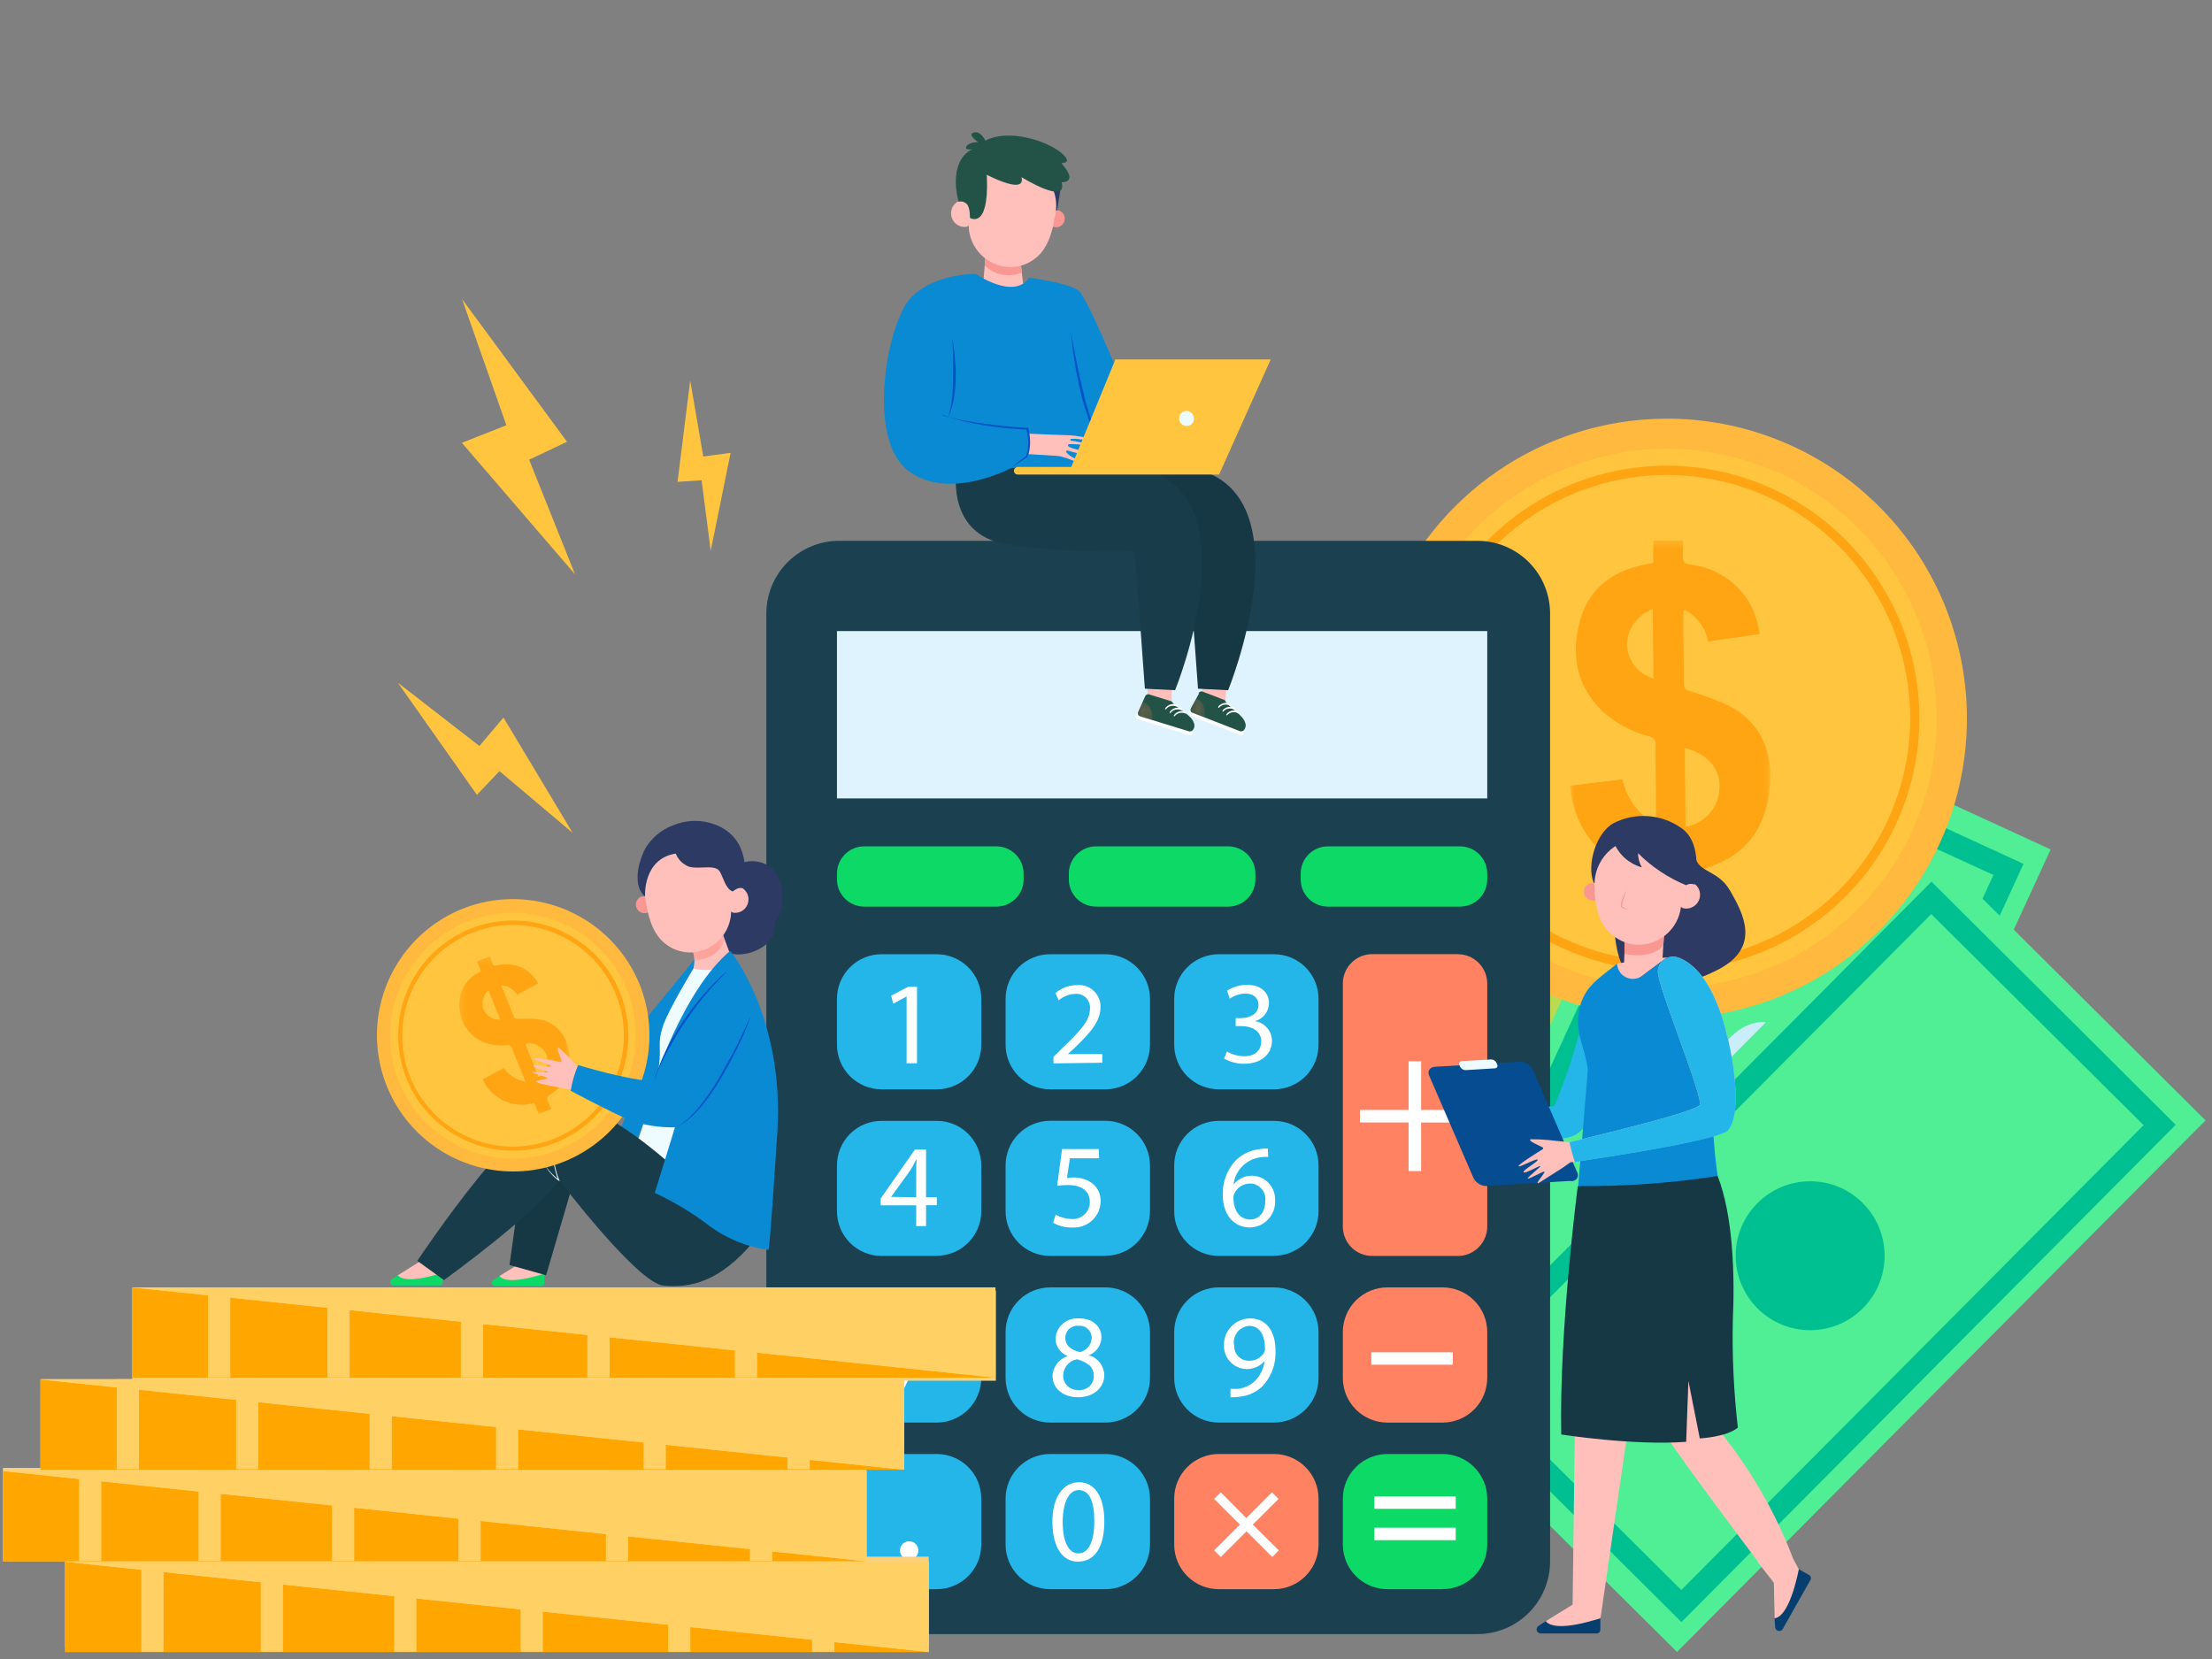 <svg width="276" height="207" viewBox="0 0 276 207" fill="none" xmlns="http://www.w3.org/2000/svg">
<rect x="0" y="0" width="276" height="207" fill="#808080" stroke="none"/>
<path d="M156.46 102.342L199.97 95.622L213.2 181.242L169.69 187.972L156.46 102.342Z" fill="#BBD951"/>
<path d="M198.32 98.712L210.7 178.792L171.32 184.872L158.94 104.802L198.32 98.712ZM207.71 176.602L196.13 101.702L161.93 106.992L173.51 181.892L207.71 176.602Z" fill="#C9EDF9"/>
<mask id="mask0_106_3545" style="mask-type:luminance" maskUnits="userSpaceOnUse" x="10" y="0" width="266" height="207">
<path d="M275.21 0.552H10.15V206.142H275.21V0.552Z" fill="white"/>
</mask>
<g mask="url(#mask0_106_3545)">
<mask id="mask1_106_3545" style="mask-type:luminance" maskUnits="userSpaceOnUse" x="172" y="132" width="27" height="18">
<path d="M198.47 132.742H172.28V149.472H198.47V132.742Z" fill="white"/>
</mask>
<g mask="url(#mask1_106_3545)">
<path d="M178.99 139.911C178.524 140.127 178.116 140.45 177.798 140.853C177.48 141.256 177.262 141.728 177.16 142.231C177.296 142.247 177.434 142.247 177.57 142.231C179.18 141.801 180.79 141.351 182.4 140.931C182.76 140.841 182.85 140.691 182.87 140.321C182.908 139.474 182.992 138.63 183.12 137.791C183.58 134.841 185.58 133.291 188.34 132.881C191.67 132.381 194 133.642 195.57 136.642C195.85 137.192 196.15 137.291 196.68 137.091C197.06 136.951 197.48 136.872 197.91 136.752L198.47 138.821L196.61 139.321C196.885 140.979 196.554 142.68 195.678 144.114C194.802 145.548 193.44 146.619 191.84 147.131L190.43 143.532C191.064 143.202 191.624 142.745 192.073 142.189C192.522 141.634 192.851 140.991 193.04 140.301L190.61 140.952C189.55 141.242 188.51 141.541 187.44 141.801C187.277 141.817 187.127 141.896 187.022 142.021C186.917 142.147 186.866 142.309 186.88 142.472C186.864 143.785 186.539 145.077 185.93 146.241C185.334 147.309 184.445 148.182 183.367 148.758C182.289 149.335 181.068 149.589 179.85 149.491C178.749 149.468 177.679 149.122 176.772 148.496C175.866 147.871 175.163 146.993 174.75 145.972L174.54 145.541C174.503 145.474 174.459 145.411 174.41 145.351L172.85 145.771L172.32 143.621C172.69 143.521 173.07 143.401 173.45 143.321C173.83 143.241 173.93 143.051 173.9 142.661C173.777 141.834 173.836 140.99 174.07 140.187C174.305 139.385 174.711 138.642 175.26 138.011C175.889 137.294 176.677 136.732 177.56 136.371L179.04 139.901M187.04 139.601L192.62 138.091C192.343 137.471 191.864 136.963 191.261 136.651C190.658 136.339 189.966 136.24 189.3 136.371C187.9 136.631 187.02 137.851 187.04 139.601ZM177.75 144.452C178.074 144.926 178.534 145.292 179.069 145.501C179.604 145.71 180.19 145.752 180.75 145.621C181.281 145.446 181.746 145.113 182.082 144.666C182.418 144.219 182.609 143.68 182.63 143.121L177.7 144.452" fill="#C9EDF9"/>
</g>
</g>
<path d="M212.65 86.111L173.538 171.147L216.756 191.025L255.868 105.989L212.65 86.111Z" fill="#50EE95"/>
<path d="M252.48 107.792L215.94 187.292L176.85 169.292L213.38 89.792L252.48 107.792ZM214.55 183.532L248.73 109.172L214.73 93.572L180.59 167.922L214.55 183.532Z" fill="#00BF90"/>
<mask id="mask2_106_3545" style="mask-type:luminance" maskUnits="userSpaceOnUse" x="10" y="0" width="266" height="207">
<path d="M275.21 0.552H10.15V206.142H275.21V0.552Z" fill="white"/>
</mask>
<g mask="url(#mask2_106_3545)">
<mask id="mask3_106_3545" style="mask-type:luminance" maskUnits="userSpaceOnUse" x="203" y="124" width="26" height="19">
<path d="M228.34 124.042H203.37V142.292H228.34V124.042Z" fill="white"/>
</mask>
<g mask="url(#mask3_106_3545)">
<path d="M211.83 128.002C211.334 127.864 210.813 127.845 210.309 127.948C209.805 128.05 209.332 128.271 208.93 128.592C209.037 128.681 209.151 128.761 209.27 128.832C210.78 129.542 212.27 130.232 213.8 130.952C213.858 130.991 213.924 131.019 213.993 131.032C214.062 131.046 214.133 131.046 214.201 131.032C214.27 131.018 214.336 130.99 214.394 130.951C214.452 130.912 214.502 130.861 214.54 130.802C215.112 130.174 215.719 129.58 216.36 129.022C218.62 127.022 221.14 127.172 223.52 128.632C226.38 130.402 227.35 132.872 226.62 136.172C226.49 136.772 226.62 137.042 227.18 137.232C227.576 137.391 227.963 137.571 228.34 137.772L227.43 139.712L225.68 138.902C224.821 140.345 223.471 141.431 221.877 141.961C220.284 142.492 218.553 142.432 217 141.792L218.25 138.122C218.947 138.284 219.67 138.298 220.373 138.163C221.075 138.029 221.742 137.749 222.33 137.342L220.04 136.272C219.04 135.812 218.04 135.362 217.04 134.882C216.974 134.834 216.899 134.799 216.819 134.78C216.739 134.761 216.657 134.758 216.576 134.771C216.495 134.784 216.417 134.813 216.348 134.856C216.278 134.899 216.218 134.955 216.17 135.022C215.311 136.015 214.228 136.79 213.01 137.282C211.869 137.713 210.628 137.807 209.435 137.554C208.242 137.3 207.147 136.71 206.28 135.852C205.447 135.124 204.848 134.166 204.558 133.099C204.268 132.031 204.3 130.901 204.65 129.852L204.77 129.392C204.775 129.315 204.775 129.239 204.77 129.162L203.31 128.482L204.23 126.482C204.589 126.628 204.94 126.795 205.28 126.982C205.64 127.182 205.83 127.082 206.05 126.762C206.489 126.058 207.073 125.454 207.762 124.992C208.452 124.53 209.232 124.22 210.05 124.082C210.996 123.946 211.961 124.028 212.87 124.322L211.72 127.972M218.04 132.912L223.28 135.362C223.469 134.709 223.431 134.01 223.171 133.382C222.911 132.753 222.445 132.231 221.85 131.902C221.205 131.564 220.456 131.48 219.751 131.665C219.047 131.85 218.437 132.291 218.04 132.902M207.81 130.612C207.747 131.193 207.865 131.78 208.148 132.292C208.43 132.804 208.864 133.216 209.39 133.472C209.902 133.671 210.463 133.711 210.998 133.586C211.533 133.461 212.019 133.177 212.39 132.772L207.76 130.612" fill="#C9EDF9"/>
</g>
</g>
<path d="M241.49 106.282L175.537 172.609L209.243 206.125L275.196 139.798L241.49 106.282Z" fill="#50EE95"/>
<path d="M271.47 140.342L209.8 202.392L179.32 172.062L241 110.012L271.47 140.342ZM209.78 198.392L267.47 140.392L240.97 114.052L183.28 172.052L209.78 198.392Z" fill="#00BF90"/>
<path d="M245.42 89.241C245.503 96.643 243.388 103.903 239.344 110.103C235.3 116.302 229.509 121.164 222.702 124.071C215.895 126.979 208.378 127.803 201.103 126.438C193.828 125.073 187.121 121.581 181.83 116.404C176.54 111.227 172.904 104.597 171.382 97.353C169.86 90.109 170.52 82.577 173.28 75.709C176.04 68.84 180.774 62.944 186.885 58.767C192.996 54.59 200.208 52.319 207.61 52.241C217.53 52.135 227.087 55.973 234.177 62.911C241.268 69.85 245.312 79.321 245.42 89.241Z" fill="#FFB93E"/>
<path d="M241.66 89.282C241.731 95.937 239.826 102.464 236.188 108.036C232.549 113.609 227.34 117.978 221.218 120.59C215.096 123.202 208.337 123.94 201.796 122.711C195.255 121.481 189.226 118.34 184.47 113.684C179.714 109.027 176.446 103.065 175.079 96.552C173.712 90.038 174.307 83.265 176.79 77.09C179.272 70.914 183.53 65.614 189.025 61.858C194.52 58.103 201.005 56.061 207.66 55.992C216.583 55.898 225.178 59.353 231.554 65.596C237.93 71.839 241.565 80.359 241.66 89.282Z" fill="#FFC53E"/>
<path d="M208.32 121.122C202.088 121.189 195.976 119.406 190.757 115.999C185.538 112.592 181.447 107.714 179.001 101.982C176.554 96.25 175.863 89.921 177.013 83.796C178.164 77.671 181.105 72.024 185.465 67.571C189.825 63.117 195.408 60.057 201.507 58.776C207.606 57.495 213.948 58.052 219.731 60.376C225.514 62.7 230.478 66.687 233.995 71.832C237.512 76.977 239.424 83.05 239.49 89.282C239.57 97.635 236.333 105.678 230.489 111.648C224.646 117.617 216.673 121.024 208.32 121.122ZM207.66 59.272C201.657 59.337 195.808 61.182 190.854 64.572C185.899 67.962 182.061 72.745 179.825 78.317C177.589 83.888 177.056 89.998 178.293 95.872C179.53 101.747 182.481 107.123 186.773 111.32C191.065 115.517 196.506 118.347 202.407 119.452C208.308 120.556 214.404 119.886 219.924 117.526C225.444 115.166 230.14 111.222 233.418 106.193C236.696 101.163 238.409 95.275 238.34 89.272C238.248 81.226 234.964 73.546 229.211 67.92C223.458 62.294 215.706 59.184 207.66 59.272Z" fill="#FFA412"/>
<mask id="mask4_106_3545" style="mask-type:luminance" maskUnits="userSpaceOnUse" x="195" y="67" width="26" height="46">
<path d="M220.86 67.461H195.87V112.531H220.86V67.461Z" fill="white"/>
</mask>
<g mask="url(#mask4_106_3545)">
<path d="M213.13 80.061C212.977 79.207 212.626 78.4 212.105 77.705C211.584 77.01 210.908 76.448 210.13 76.061C210.079 76.292 210.042 76.526 210.02 76.761C210.02 79.591 210.1 82.421 210.1 85.241C210.1 85.861 210.31 86.091 210.9 86.241C212.283 86.66 213.641 87.154 214.97 87.721C219.61 89.721 221.31 93.721 220.81 98.381C220.21 104.061 217.15 107.381 211.56 108.661C210.56 108.891 210.25 109.331 210.35 110.291C210.42 110.981 210.35 111.691 210.35 112.461H206.7V109.181C198.7 107.981 196.28 102.291 195.9 98.031L202.43 97.251C202.697 98.434 203.207 99.549 203.928 100.523C204.65 101.498 205.566 102.311 206.62 102.911V98.631C206.62 96.781 206.55 94.931 206.57 93.081C206.6 92.945 206.602 92.803 206.574 92.666C206.546 92.529 206.49 92.399 206.409 92.285C206.328 92.171 206.224 92.076 206.103 92.004C205.983 91.933 205.849 91.888 205.71 91.871C203.556 91.294 201.571 90.211 199.92 88.711C196.6 85.511 196.01 81.521 197.17 77.351C198.25 73.461 201.17 71.271 205.12 70.471L205.91 70.311C206.037 70.275 206.161 70.228 206.28 70.171V67.441H209.98C209.98 68.091 210.04 68.751 209.98 69.441C209.92 70.131 210.23 70.351 210.88 70.441C212.288 70.603 213.645 71.062 214.863 71.787C216.08 72.513 217.129 73.49 217.94 74.651C218.809 76 219.36 77.528 219.55 79.121L213.13 80.041M210.22 93.331C210.22 96.661 210.29 99.901 210.32 103.141C211.464 102.964 212.51 102.396 213.282 101.533C214.053 100.671 214.501 99.567 214.55 98.411C214.73 96.001 213.1 94.031 210.21 93.331M206.21 76.011C205.276 76.34 204.466 76.948 203.89 77.753C203.314 78.558 203 79.521 202.99 80.511C203.046 81.461 203.394 82.371 203.987 83.115C204.579 83.86 205.387 84.403 206.3 84.671C206.3 81.831 206.24 78.981 206.21 76.011Z" fill="#FFA412"/>
</g>
<path d="M104.71 67.481H184.32C185.512 67.479 186.693 67.711 187.795 68.165C188.897 68.619 189.899 69.286 190.743 70.127C191.587 70.969 192.257 71.968 192.715 73.069C193.172 74.169 193.409 75.35 193.41 76.541V194.831C193.409 196.023 193.172 197.203 192.715 198.304C192.257 199.405 191.587 200.404 190.743 201.246C189.899 202.087 188.897 202.754 187.795 203.208C186.693 203.662 185.512 203.894 184.32 203.891H104.71C102.304 203.894 99.995 202.941 98.29 201.243C96.586 199.544 95.625 197.238 95.62 194.831V76.541C95.625 74.135 96.586 71.829 98.29 70.13C99.995 68.431 102.304 67.479 104.71 67.481Z" fill="#1B404F"/>
<path d="M185.57 78.742H104.43V99.622H185.57V78.742Z" fill="#DFF3FF"/>
<path d="M124.32 113.122H107.83C107.383 113.122 106.941 113.034 106.529 112.863C106.116 112.692 105.741 112.441 105.426 112.126C105.11 111.81 104.86 111.435 104.689 111.023C104.518 110.61 104.43 110.168 104.43 109.722V109.002C104.43 108.1 104.788 107.235 105.426 106.597C106.063 105.96 106.928 105.602 107.83 105.602H124.32C125.222 105.602 126.086 105.96 126.724 106.597C127.362 107.235 127.72 108.1 127.72 109.002V109.722C127.72 110.168 127.632 110.61 127.461 111.023C127.29 111.435 127.04 111.81 126.724 112.126C126.408 112.441 126.034 112.692 125.621 112.863C125.209 113.034 124.766 113.122 124.32 113.122Z" fill="#0DD967"/>
<path d="M153.24 113.122H136.76C136.314 113.122 135.871 113.034 135.459 112.863C135.046 112.692 134.672 112.441 134.356 112.126C134.04 111.81 133.79 111.435 133.619 111.023C133.448 110.61 133.36 110.168 133.36 109.722V109.002C133.36 108.1 133.718 107.235 134.356 106.597C134.993 105.96 135.858 105.602 136.76 105.602H153.24C154.142 105.602 155.007 105.96 155.644 106.597C156.282 107.235 156.64 108.1 156.64 109.002V109.722C156.64 110.168 156.552 110.61 156.381 111.023C156.21 111.435 155.96 111.81 155.644 112.126C155.328 112.441 154.954 112.692 154.541 112.863C154.129 113.034 153.686 113.122 153.24 113.122Z" fill="#0DD967"/>
<path d="M182.17 113.122H165.69C165.244 113.122 164.801 113.034 164.389 112.863C163.976 112.692 163.602 112.441 163.286 112.126C162.97 111.81 162.72 111.435 162.549 111.023C162.378 110.61 162.29 110.168 162.29 109.722V109.002C162.29 108.1 162.648 107.235 163.286 106.597C163.923 105.96 164.788 105.602 165.69 105.602H182.17C183.072 105.602 183.937 105.96 184.574 106.597C185.212 107.235 185.57 108.1 185.57 109.002V109.722C185.57 110.168 185.482 110.61 185.311 111.023C185.14 111.435 184.89 111.81 184.574 112.126C184.258 112.441 183.884 112.692 183.471 112.863C183.059 113.034 182.617 113.122 182.17 113.122Z" fill="#0DD967"/>
<path d="M116.88 135.922H110C108.523 135.922 107.106 135.335 106.061 134.29C105.017 133.246 104.43 131.829 104.43 130.352V124.622C104.43 123.891 104.574 123.167 104.854 122.491C105.134 121.816 105.545 121.203 106.062 120.686C106.579 120.17 107.193 119.761 107.869 119.482C108.545 119.203 109.269 119.06 110 119.062H116.88C118.355 119.062 119.769 119.647 120.811 120.69C121.854 121.733 122.44 123.147 122.44 124.622V130.352C122.441 131.083 122.298 131.807 122.02 132.482C121.741 133.158 121.331 133.772 120.815 134.29C120.299 134.807 119.685 135.217 119.01 135.497C118.335 135.777 117.611 135.922 116.88 135.922Z" fill="#24B5E9"/>
<path d="M137.92 135.922H131.04C129.563 135.922 128.146 135.335 127.101 134.29C126.057 133.246 125.47 131.829 125.47 130.352V124.622C125.47 123.891 125.614 123.167 125.894 122.491C126.174 121.816 126.585 121.203 127.102 120.686C127.619 120.17 128.233 119.761 128.909 119.482C129.585 119.203 130.309 119.06 131.04 119.062H137.92C139.396 119.062 140.811 119.647 141.855 120.689C142.899 121.732 143.487 123.146 143.49 124.622V130.352C143.487 131.828 142.9 133.243 141.856 134.287C140.812 135.331 139.396 135.919 137.92 135.922Z" fill="#24B5E9"/>
<path d="M158.96 135.922H152.08C150.603 135.922 149.186 135.335 148.141 134.29C147.097 133.246 146.51 131.829 146.51 130.352V124.622C146.51 123.891 146.654 123.167 146.934 122.491C147.214 121.816 147.625 121.203 148.142 120.686C148.659 120.17 149.273 119.761 149.949 119.482C150.625 119.203 151.349 119.06 152.08 119.062H158.96C160.435 119.062 161.849 119.647 162.892 120.69C163.934 121.733 164.52 123.147 164.52 124.622V130.352C164.521 131.083 164.378 131.807 164.1 132.482C163.821 133.158 163.411 133.772 162.895 134.29C162.379 134.807 161.765 135.217 161.09 135.497C160.415 135.777 159.691 135.922 158.96 135.922Z" fill="#24B5E9"/>
<path d="M116.88 156.712H110C108.523 156.712 107.106 156.125 106.061 155.08C105.017 154.036 104.43 152.619 104.43 151.142V145.412C104.43 144.681 104.574 143.957 104.854 143.282C105.134 142.606 105.545 141.993 106.062 141.477C106.579 140.96 107.193 140.551 107.869 140.272C108.545 139.993 109.269 139.85 110 139.852H116.88C117.61 139.852 118.333 139.995 119.008 140.275C119.682 140.554 120.295 140.964 120.811 141.48C121.328 141.996 121.737 142.609 122.017 143.284C122.296 143.958 122.44 144.681 122.44 145.412V151.122C122.44 152.597 121.854 154.012 120.812 155.057C119.77 156.101 118.355 156.689 116.88 156.692" fill="#24B5E9"/>
<path d="M137.92 156.712H131.04C129.563 156.712 128.146 156.125 127.101 155.08C126.057 154.036 125.47 152.619 125.47 151.142V145.412C125.47 143.935 126.057 142.518 127.101 141.473C128.146 140.429 129.563 139.842 131.04 139.842H137.92C139.396 139.844 140.812 140.432 141.856 141.476C142.9 142.52 143.487 143.935 143.49 145.412V151.122C143.487 152.598 142.9 154.013 141.856 155.057C140.812 156.101 139.396 156.689 137.92 156.692" fill="#24B5E9"/>
<path d="M158.96 156.712H152.08C150.603 156.712 149.186 156.125 148.141 155.08C147.097 154.036 146.51 152.619 146.51 151.142V145.412C146.51 144.681 146.654 143.957 146.934 143.282C147.214 142.606 147.625 141.993 148.142 141.477C148.659 140.96 149.273 140.551 149.949 140.272C150.625 139.993 151.349 139.85 152.08 139.852H158.96C159.69 139.852 160.413 139.995 161.088 140.275C161.762 140.554 162.375 140.964 162.892 141.48C163.408 141.996 163.817 142.609 164.097 143.284C164.376 143.958 164.52 144.681 164.52 145.412V151.122C164.52 152.597 163.935 154.012 162.892 155.057C161.85 156.101 160.436 156.689 158.96 156.692" fill="#24B5E9"/>
<path d="M181.9 119.052H171.22C170.247 119.052 169.313 119.438 168.625 120.127C167.937 120.815 167.55 121.748 167.55 122.722V153.042C167.55 154.015 167.937 154.949 168.625 155.637C169.313 156.325 170.247 156.712 171.22 156.712H181.9C182.873 156.709 183.805 156.322 184.492 155.634C185.18 154.946 185.567 154.014 185.57 153.042V122.732C185.57 121.758 185.183 120.825 184.495 120.137C183.807 119.448 182.873 119.062 181.9 119.062" fill="#FF8363"/>
<path d="M116.88 177.501H110C108.523 177.501 107.106 176.915 106.061 175.87C105.017 174.825 104.43 173.409 104.43 171.931V166.201C104.43 164.724 105.017 163.307 106.061 162.263C107.106 161.218 108.523 160.631 110 160.631H116.88C118.355 160.634 119.77 161.222 120.812 162.266C121.854 163.311 122.44 164.726 122.44 166.201V171.931C122.44 173.407 121.854 174.822 120.812 175.866C119.77 176.911 118.355 177.499 116.88 177.501Z" fill="#24B5E9"/>
<path d="M137.92 177.501H131.04C129.563 177.501 128.146 176.915 127.101 175.87C126.057 174.825 125.47 173.409 125.47 171.931V166.201C125.47 164.724 126.057 163.307 127.101 162.263C128.146 161.218 129.563 160.631 131.04 160.631H137.92C139.397 160.631 140.814 161.218 141.859 162.263C142.903 163.307 143.49 164.724 143.49 166.201V171.931C143.487 173.408 142.9 174.823 141.856 175.867C140.812 176.911 139.396 177.499 137.92 177.501Z" fill="#24B5E9"/>
<path d="M158.96 177.501H152.08C150.603 177.501 149.186 176.915 148.141 175.87C147.097 174.825 146.51 173.409 146.51 171.931V166.201C146.51 164.724 147.097 163.307 148.141 162.263C149.186 161.218 150.603 160.631 152.08 160.631H158.96C160.436 160.634 161.85 161.222 162.892 162.266C163.935 163.311 164.52 164.726 164.52 166.201V171.931C164.52 173.407 163.935 174.822 162.892 175.866C161.85 176.911 160.436 177.499 158.96 177.501Z" fill="#24B5E9"/>
<path d="M180 177.501H173.12C171.643 177.501 170.226 176.915 169.181 175.87C168.137 174.825 167.55 173.409 167.55 171.931V166.201C167.55 164.724 168.137 163.307 169.181 162.263C170.226 161.218 171.643 160.631 173.12 160.631H180C181.476 160.634 182.892 161.222 183.936 162.266C184.98 163.31 185.567 164.725 185.57 166.201V171.931C185.567 173.408 184.98 174.823 183.936 175.867C182.892 176.911 181.476 177.499 180 177.501Z" fill="#FF8363"/>
<path d="M116.88 198.291H110C108.523 198.291 107.106 197.705 106.061 196.66C105.017 195.615 104.43 194.199 104.43 192.721V186.991C104.43 185.514 105.017 184.097 106.061 183.053C107.106 182.008 108.523 181.421 110 181.421H116.88C117.611 181.421 118.335 181.566 119.01 181.846C119.685 182.126 120.299 182.536 120.815 183.053C121.331 183.571 121.741 184.185 122.02 184.861C122.298 185.536 122.441 186.26 122.44 186.991V192.721C122.44 194.197 121.854 195.612 120.812 196.656C119.77 197.701 118.355 198.289 116.88 198.291Z" fill="#24B5E9"/>
<path d="M137.92 198.291H131.04C129.563 198.291 128.146 197.705 127.101 196.66C126.057 195.615 125.47 194.199 125.47 192.721V186.991C125.47 185.516 126.055 184.101 127.098 183.056C128.14 182.012 129.554 181.424 131.03 181.421H137.92C139.396 181.424 140.812 182.012 141.856 183.056C142.9 184.1 143.487 185.515 143.49 186.991V192.721C143.487 194.198 142.9 195.613 141.856 196.657C140.812 197.701 139.396 198.289 137.92 198.291Z" fill="#24B5E9"/>
<path d="M158.96 198.291H152.08C150.603 198.291 149.186 197.705 148.141 196.66C147.097 195.615 146.51 194.199 146.51 192.721V186.991C146.51 185.514 147.097 184.097 148.141 183.053C149.186 182.008 150.603 181.421 152.08 181.421H158.96C160.436 181.424 161.85 182.012 162.892 183.056C163.935 184.101 164.52 185.516 164.52 186.991V192.721C164.52 194.197 163.935 195.612 162.892 196.656C161.85 197.701 160.436 198.289 158.96 198.291Z" fill="#FF8363"/>
<path d="M180 198.291H173.12C171.643 198.291 170.226 197.705 169.181 196.66C168.137 195.615 167.55 194.199 167.55 192.721V186.991C167.55 185.514 168.137 184.097 169.181 183.053C170.226 182.008 171.643 181.421 173.12 181.421H180C181.476 181.424 182.892 182.012 183.936 183.056C184.98 184.1 185.567 185.515 185.57 186.991V192.721C185.567 194.197 184.979 195.611 183.935 196.654C182.891 197.696 181.476 198.281 180 198.281" fill="#0DD967"/>
<path d="M116.52 164.631V165.491L112.36 174.191H111.02L115.17 165.741H110.49V164.671L116.52 164.631Z" fill="white"/>
<path d="M131.32 171.761C131.33 171.19 131.519 170.636 131.859 170.177C132.2 169.718 132.676 169.377 133.22 169.201C132.782 169.035 132.403 168.741 132.132 168.358C131.862 167.975 131.711 167.52 131.7 167.051C131.734 166.344 132.046 165.679 132.569 165.201C133.092 164.723 133.782 164.472 134.49 164.501H134.66C136.51 164.501 137.43 165.661 137.43 166.851C137.426 167.34 137.274 167.816 136.994 168.216C136.713 168.616 136.318 168.921 135.86 169.091C136.401 169.247 136.879 169.57 137.226 170.013C137.572 170.457 137.77 170.999 137.79 171.561C137.79 173.221 136.36 174.341 134.54 174.341C132.54 174.341 131.34 173.151 131.34 171.751M136.48 171.691C136.48 170.531 135.67 169.971 134.38 169.601C133.907 169.686 133.478 169.931 133.165 170.296C132.851 170.66 132.673 171.121 132.66 171.601C132.652 171.834 132.69 172.066 132.771 172.283C132.853 172.501 132.977 172.701 133.136 172.871C133.294 173.041 133.485 173.178 133.697 173.274C133.909 173.37 134.137 173.424 134.37 173.431H134.57C135.027 173.479 135.485 173.344 135.843 173.055C136.2 172.767 136.43 172.348 136.48 171.891V171.721M132.93 166.941C132.93 167.941 133.65 168.411 134.75 168.711C135.148 168.617 135.506 168.397 135.769 168.084C136.032 167.77 136.186 167.38 136.21 166.971C136.219 166.777 136.19 166.583 136.125 166.399C136.059 166.216 135.957 166.048 135.826 165.904C135.696 165.76 135.537 165.643 135.361 165.56C135.185 165.478 134.994 165.43 134.8 165.421H134.58C134.381 165.401 134.18 165.42 133.989 165.478C133.798 165.536 133.62 165.632 133.467 165.759C133.313 165.887 133.186 166.044 133.094 166.221C133.002 166.398 132.946 166.592 132.93 166.791C132.925 166.845 132.925 166.898 132.93 166.951" fill="white"/>
<path d="M137.79 189.851C137.79 193.091 136.58 194.851 134.47 194.851C132.6 194.851 131.34 193.101 131.31 189.941C131.28 186.781 132.69 184.941 134.63 184.941C136.57 184.941 137.79 186.731 137.79 189.781M132.6 189.921C132.6 192.411 133.37 193.821 134.54 193.821C135.86 193.821 136.54 192.281 136.54 189.821C136.54 187.361 135.94 185.921 134.6 185.921C133.46 185.921 132.6 187.301 132.6 189.921Z" fill="white"/>
<path d="M153.53 173.281C153.863 173.313 154.197 173.313 154.53 173.281C155.276 173.19 155.975 172.868 156.53 172.361C157.232 171.682 157.677 170.781 157.79 169.811C157.418 170.25 156.923 170.566 156.37 170.721C155.816 170.876 155.229 170.861 154.684 170.679C154.139 170.498 153.66 170.157 153.31 169.701C152.96 169.245 152.755 168.695 152.72 168.121V167.901C152.687 167.033 153.001 166.187 153.592 165.55C154.182 164.912 155.002 164.535 155.87 164.501H155.99C157.99 164.501 159.15 166.081 159.15 168.501C159.193 169.323 159.07 170.144 158.786 170.916C158.502 171.688 158.065 172.394 157.5 172.991C156.739 173.711 155.762 174.161 154.72 174.271C154.326 174.33 153.928 174.353 153.53 174.341V173.281ZM154 167.781C153.953 168.264 154.099 168.746 154.406 169.121C154.714 169.496 155.157 169.733 155.64 169.781H155.84C156.214 169.796 156.585 169.712 156.915 169.536C157.246 169.36 157.523 169.1 157.72 168.781C157.805 168.64 157.846 168.476 157.84 168.311C157.84 166.681 157.24 165.431 155.84 165.431C155.561 165.455 155.29 165.536 155.044 165.667C154.797 165.798 154.579 165.978 154.403 166.196C154.228 166.413 154.098 166.664 154.022 166.933C153.946 167.202 153.925 167.484 153.96 167.761" fill="white"/>
<path d="M114.32 152.991V150.391H109.89V149.541L114.15 143.441H115.55V149.381H116.89V150.381H115.55V152.981L114.32 152.991ZM114.32 149.381V146.191C114.32 145.691 114.32 145.191 114.37 144.691H114.32C114.03 145.241 113.8 145.691 113.53 146.101L111.19 149.341L114.32 149.381Z" fill="white"/>
<path d="M137.14 144.522H133.5L133.13 146.982C133.388 146.942 133.649 146.922 133.91 146.922C134.63 146.903 135.342 147.079 135.97 147.432C136.398 147.68 136.751 148.04 136.991 148.473C137.231 148.906 137.348 149.397 137.33 149.892C137.325 150.326 137.234 150.756 137.063 151.155C136.892 151.555 136.643 151.917 136.332 152.22C136.021 152.524 135.653 152.764 135.25 152.925C134.846 153.086 134.415 153.167 133.98 153.162H133.78C132.948 153.184 132.125 152.98 131.4 152.572L131.72 151.572C132.336 151.904 133.021 152.085 133.72 152.102C134 152.121 134.281 152.084 134.547 151.993C134.813 151.903 135.058 151.76 135.268 151.574C135.478 151.388 135.65 151.162 135.772 150.909C135.894 150.656 135.965 150.382 135.98 150.102C135.98 150.102 135.98 150.022 135.98 149.972C135.98 148.742 135.14 147.862 133.23 147.862C132.785 147.865 132.341 147.898 131.9 147.962L132.52 143.372H137.09L137.14 144.522Z" fill="white"/>
<path d="M158.24 144.352C157.906 144.331 157.57 144.348 157.24 144.402C156.387 144.521 155.599 144.92 154.996 145.535C154.394 146.15 154.012 146.947 153.91 147.801C154.148 147.502 154.442 147.252 154.776 147.066C155.11 146.881 155.478 146.763 155.858 146.719C156.237 146.675 156.622 146.707 156.99 146.812C157.357 146.917 157.701 147.094 158 147.332C158.362 147.627 158.651 148.004 158.842 148.431C159.033 148.858 159.121 149.324 159.1 149.792C159.141 150.633 158.85 151.457 158.288 152.086C157.727 152.715 156.941 153.097 156.1 153.152H155.95C153.95 153.152 152.57 151.572 152.57 149.082C152.544 148.293 152.674 147.508 152.952 146.77C153.23 146.032 153.651 145.357 154.19 144.782C155.019 143.982 156.094 143.485 157.24 143.372C157.554 143.32 157.872 143.293 158.19 143.292L158.24 144.352ZM157.87 149.862C157.904 149.608 157.887 149.35 157.82 149.103C157.754 148.856 157.64 148.625 157.483 148.422C157.327 148.219 157.133 148.05 156.911 147.923C156.689 147.795 156.444 147.714 156.19 147.682C156.094 147.671 155.996 147.671 155.9 147.682C155.514 147.69 155.138 147.803 154.812 148.009C154.486 148.215 154.223 148.507 154.05 148.852C153.951 149.029 153.9 149.229 153.9 149.432C153.9 151.002 154.65 152.161 156 152.161C157.12 152.161 157.87 151.232 157.87 149.872" fill="white"/>
<path d="M113.12 124.332L111.45 125.232L111.2 124.232L113.32 123.122H114.42V132.672H113.12V124.332Z" fill="white"/>
<path d="M131.44 132.681V131.881L132.44 130.881C134.88 128.561 135.99 127.321 136 125.881C136.048 125.433 135.915 124.984 135.632 124.634C135.349 124.283 134.938 124.059 134.49 124.011H134.1C133.362 124.051 132.658 124.336 132.1 124.821L131.69 123.911C132.445 123.272 133.401 122.918 134.39 122.911C135.1 122.85 135.806 123.072 136.353 123.53C136.9 123.987 137.244 124.642 137.31 125.351V125.691C137.31 127.451 136.03 128.881 134.01 130.821L133.25 131.521H137.54V132.601L131.44 132.681Z" fill="white"/>
<path d="M153.09 131.191C153.732 131.574 154.463 131.781 155.21 131.791C156.87 131.791 157.38 130.791 157.37 129.941C157.37 128.601 156.15 128.031 154.9 128.031H154.18V127.031H154.9C155.84 127.031 157.03 126.551 157.03 125.411C157.03 124.651 156.55 123.971 155.36 123.971C154.671 123.991 154.003 124.214 153.44 124.611L153.11 123.611C153.855 123.132 154.724 122.878 155.61 122.881C157.49 122.881 158.34 124.001 158.34 125.161C158.331 125.677 158.155 126.175 157.837 126.581C157.519 126.987 157.078 127.279 156.58 127.411C157.169 127.497 157.708 127.792 158.099 128.242C158.49 128.691 158.707 129.266 158.71 129.861C158.71 131.391 157.52 132.731 155.22 132.731C154.35 132.738 153.495 132.513 152.74 132.081L153.09 131.191Z" fill="white"/>
<path d="M114.59 193.462C114.59 193.689 114.523 193.911 114.396 194.1C114.27 194.29 114.09 194.437 113.88 194.524C113.67 194.611 113.439 194.634 113.216 194.589C112.993 194.545 112.788 194.436 112.627 194.275C112.466 194.114 112.357 193.909 112.312 193.686C112.268 193.463 112.291 193.232 112.378 193.021C112.465 192.811 112.612 192.632 112.801 192.505C112.99 192.379 113.213 192.312 113.44 192.312C113.591 192.31 113.742 192.339 113.882 192.396C114.022 192.454 114.149 192.538 114.256 192.645C114.363 192.752 114.448 192.88 114.505 193.02C114.563 193.16 114.591 193.31 114.59 193.462Z" fill="white"/>
<path d="M183.4 138.491H177.32V132.421H175.76V138.491H169.69V140.051H175.76V146.121H177.32V140.061H183.38L183.4 138.491Z" fill="white"/>
<path d="M159.55 193.442L156.32 190.232L159.53 187.022L158.71 186.202L155.5 189.412L152.32 186.202L151.49 187.022L154.7 190.232L151.49 193.442L152.32 194.272L155.53 191.062L158.74 194.272L159.55 193.442Z" fill="white"/>
<path d="M181.27 168.731H171.11V170.281H181.27V168.731Z" fill="white"/>
<path d="M181.64 186.711H171.48V188.261H181.64V186.711Z" fill="white"/>
<path d="M181.64 190.622H171.48V192.172H181.64V190.622Z" fill="white"/>
<path d="M143.18 85.401V86.731L146.18 87.511L146.27 84.582L143.18 85.401Z" fill="#FFC0BB"/>
<path d="M150 85.121V86.701C150 86.701 152.89 87.571 152.88 87.581C152.87 87.591 153.11 84.981 153.11 84.981L150 85.121Z" fill="#FFC0BB"/>
<path d="M132.32 23.622L131.76 27.122L130.59 22.512C130.59 22.512 132.22 21.722 132.29 22.012C132.325 22.561 132.325 23.112 132.29 23.662" fill="#2C3A64"/>
<path d="M123.04 31.061L122.54 37.062L127.82 36.801L127.21 31.512L123.04 31.061Z" fill="#FFC0BB"/>
<path d="M127.49 34.011L127.21 31.491L123.04 31.061L122.87 33.121C123.464 33.714 124.221 34.114 125.045 34.271C125.869 34.428 126.72 34.334 127.49 34.002" fill="#F99893"/>
<path d="M130.72 27.032C130.673 27.23 130.683 27.436 130.749 27.629C130.815 27.821 130.933 27.991 131.091 28.119C131.249 28.247 131.439 28.327 131.641 28.352C131.843 28.376 132.047 28.343 132.231 28.257C132.415 28.171 132.571 28.034 132.68 27.863C132.79 27.692 132.849 27.494 132.851 27.29C132.853 27.087 132.798 26.888 132.691 26.715C132.585 26.541 132.432 26.402 132.25 26.312C131.951 26.211 131.625 26.23 131.34 26.364C131.055 26.498 130.833 26.737 130.72 27.032Z" fill="#F99893"/>
<path d="M130.32 30.962C130.502 30.677 130.662 30.38 130.8 30.072C131.149 29.253 131.391 28.392 131.52 27.512C131.536 27.341 131.573 27.173 131.63 27.012C131.805 26.293 131.836 25.546 131.722 24.815C131.608 24.084 131.352 23.383 130.967 22.751C130.582 22.119 130.076 21.569 129.479 21.132C128.882 20.696 128.204 20.381 127.485 20.207C126.766 20.032 126.02 20.001 125.289 20.114C124.558 20.228 123.856 20.485 123.224 20.87C122.592 21.255 122.042 21.76 121.606 22.358C121.169 22.955 120.855 23.633 120.68 24.352C120.599 24.68 120.549 25.014 120.53 25.352C120.374 25.241 120.194 25.168 120.004 25.14C119.815 25.113 119.621 25.13 119.44 25.192C119.115 25.402 118.872 25.717 118.751 26.084C118.63 26.452 118.637 26.849 118.772 27.212C118.907 27.575 119.162 27.88 119.495 28.078C119.827 28.276 120.217 28.355 120.6 28.302C120.692 28.261 120.779 28.211 120.86 28.152C120.887 29.475 121.41 30.741 122.324 31.698C123.239 32.655 124.479 33.234 125.8 33.322C127.084 33.389 128.345 32.959 129.32 32.122L129.52 31.952C129.832 31.654 130.104 31.318 130.33 30.952" fill="#FFC0BB"/>
<path d="M125.95 59.122C125.95 59.122 124.85 66.582 132.06 67.882C137.41 68.689 142.823 68.994 148.23 68.792L149.48 85.932L153.24 86.122C153.24 86.122 162.93 62.312 149.52 58.592L137.52 58.652L132.52 58.292C132.52 58.292 127.52 57.052 127.43 57.292C127.34 57.532 126.08 59.292 125.96 59.132" fill="#163744"/>
<path d="M119.32 59.121C119.32 59.121 118.22 66.581 125.43 67.881C130.78 68.689 136.193 68.993 141.6 68.791L142.85 85.931L146.62 86.121C146.62 86.121 156.32 62.321 142.89 58.601L130.89 58.661L125.89 58.301C125.89 58.301 120.89 57.061 120.81 57.301C120.73 57.541 119.44 59.251 119.32 59.121Z" fill="#193C4A"/>
<path d="M128.4 34.652C128.4 34.652 133.4 35.282 134.63 36.312C135.86 37.342 141.95 52.382 141.95 52.382L136.95 58.292L126.24 58.362C126.24 58.362 118.24 62.702 113.16 58.602C108.08 54.502 110.72 40.252 113.63 37.172C116.54 34.092 121.75 34.172 121.75 34.172C121.75 34.172 126.47 37.482 128.45 34.642" fill="#098AD3"/>
<path d="M118.79 42.122C118.96 42.941 119.08 43.769 119.15 44.602C119.15 45.022 119.21 45.442 119.24 45.862C119.27 46.282 119.24 46.702 119.24 47.122C119.238 47.962 119.172 48.802 119.04 49.632C118.92 50.469 118.671 51.282 118.3 52.042C118.549 51.248 118.713 50.43 118.79 49.602C118.88 48.772 118.91 47.942 118.92 47.112C118.93 46.282 118.92 45.452 118.92 44.612C118.92 43.772 118.85 42.952 118.81 42.112" fill="#0053C9"/>
<path d="M133.64 41.582C133.87 42.802 134.11 44.022 134.35 45.232C134.59 46.442 134.86 47.662 135.15 48.862C135.44 50.062 135.76 51.252 136.15 52.422C136.345 52.999 136.568 53.567 136.82 54.122C137.062 54.69 137.382 55.221 137.77 55.702C137.332 55.256 136.965 54.747 136.68 54.192C136.387 53.639 136.13 53.068 135.91 52.482C135.69 51.902 135.5 51.302 135.31 50.712C135.12 50.122 134.98 49.512 134.83 48.912C134.68 48.312 134.55 47.702 134.43 47.092C134.31 46.482 134.19 45.872 134.1 45.252C133.9 44.032 133.74 42.802 133.63 41.552" fill="#0053C9"/>
<path d="M136.13 54.881C136.13 54.631 134.21 54.351 133.51 54.311C132.99 54.311 129.51 54.171 128.3 54.111L128.39 54.421V55.771L128.19 56.661C129.19 56.731 131.78 56.831 132.32 56.941C132.98 57.114 133.625 57.338 134.25 57.611C134.25 57.611 134.77 57.491 134.12 57.211C133.72 57.04 133.361 56.785 133.07 56.461C132.98 56.361 133.07 56.191 133.15 56.201C134.92 56.671 135.1 56.741 135.1 56.741C135.1 56.741 137.18 56.741 135.1 56.261C133.86 55.981 133.42 55.821 133.3 55.681C133.277 55.66 133.261 55.631 133.255 55.6C133.249 55.569 133.253 55.537 133.266 55.508C133.28 55.479 133.302 55.456 133.329 55.44C133.357 55.424 133.388 55.418 133.42 55.421C134.49 55.351 136.42 55.731 135.89 55.481C135.137 55.242 134.364 55.071 133.58 54.971C133.58 54.971 133.49 54.771 133.64 54.761C134.64 54.671 136.17 55.101 136.14 54.871" fill="#FFC0BB"/>
<path d="M117.58 51.852C118.02 51.962 118.45 52.081 118.88 52.172L120.19 52.441C121.07 52.602 121.95 52.752 122.83 52.871C123.71 52.992 124.6 53.092 125.49 53.181C126.38 53.272 127.28 53.342 128.15 53.392H128.32V53.492C128.389 53.782 128.442 54.075 128.48 54.371C128.512 54.667 128.528 54.964 128.53 55.261C128.528 55.563 128.501 55.864 128.45 56.161C128.397 56.457 128.31 56.746 128.19 57.022L127.19 57.681L126.19 58.322L127.12 57.602L128.04 56.882C128.141 56.614 128.208 56.335 128.24 56.051C128.277 55.766 128.294 55.479 128.29 55.191C128.278 54.907 128.251 54.623 128.21 54.342C128.17 54.058 128.113 53.778 128.04 53.502L128.18 53.611L126.83 53.532L125.49 53.422C124.6 53.322 123.71 53.221 122.82 53.072C121.93 52.922 121.05 52.752 120.18 52.551C119.74 52.441 119.31 52.331 118.88 52.202L117.6 51.772" fill="#0053C9"/>
<path d="M158.55 44.852H139.17L133.67 58.262H126.99C126.866 58.271 126.749 58.324 126.661 58.412C126.573 58.501 126.519 58.617 126.51 58.742C126.513 58.867 126.564 58.987 126.654 59.075C126.744 59.162 126.864 59.212 126.99 59.212H152.11L158.55 44.852Z" fill="#FFC53E"/>
<path d="M148.94 52.512C148.882 52.682 148.776 52.832 148.635 52.943C148.493 53.055 148.323 53.123 148.144 53.141C147.965 53.158 147.784 53.123 147.625 53.041C147.465 52.958 147.332 52.831 147.242 52.675C147.153 52.519 147.11 52.34 147.12 52.16C147.129 51.981 147.19 51.807 147.295 51.661C147.4 51.516 147.546 51.403 147.713 51.337C147.881 51.272 148.064 51.256 148.24 51.292C148.494 51.362 148.71 51.529 148.841 51.758C148.972 51.986 149.007 52.257 148.94 52.512Z" fill="#EEFBFF"/>
<path d="M132.42 20.352C132.42 20.352 134.07 20.402 132.33 19.002C130.59 17.602 125.93 16.002 122.95 17.542C122.95 17.542 122.35 16.272 121.49 16.542C120.63 16.812 122.05 17.722 122.05 17.722C122.05 17.722 120.95 17.722 120.61 18.232C120.27 18.742 121.04 18.642 121.41 18.632C120.78 18.732 118.41 20.252 119.58 25.112C120.01 25.012 122.46 21.462 122.46 21.462C122.46 21.462 128.06 24.572 127.46 22.102C127.46 22.102 133.26 25.722 132.46 22.732C132.46 22.732 134.7 22.892 132.4 20.322" fill="#235347"/>
<path d="M119.57 25.172C119.742 25.116 119.926 25.108 120.102 25.149C120.278 25.189 120.44 25.277 120.57 25.402C121.07 25.802 121.02 27.182 121.02 27.182C121.02 27.182 123.39 28.722 123.14 22.182C122.88 15.272 121.14 22.732 121.14 22.732L119.57 25.172Z" fill="#235347"/>
<path d="M57.66 37.331L70.75 55.121L66.02 57.361L71.75 71.662L57.63 55.252L63.18 53.062L57.66 37.331Z" fill="#FFC53E"/>
<path d="M49.64 85.182L59.51 99.182L62.32 96.212L71.45 103.922L62.82 89.532L59.82 93.082L49.64 85.182Z" fill="#FFC53E"/>
<path d="M86.12 47.472L84.54 60.122L87.54 59.922L88.68 68.732L91.16 56.502L87.75 56.962L86.12 47.472Z" fill="#FFC53E"/>
<path d="M49.63 159.122L52.63 157.262L55.23 158.842L54.32 159.482L51.16 159.932C51.16 159.932 49.93 159.772 49.88 159.732C49.77 159.538 49.679 159.334 49.61 159.122" fill="#FFC0BB"/>
<path d="M49.63 159.122L48.87 159.612C48.794 159.661 48.736 159.733 48.703 159.818C48.672 159.903 48.667 159.995 48.692 160.083C48.717 160.17 48.769 160.247 48.84 160.303C48.912 160.358 48.999 160.389 49.09 160.392H54.87C54.918 160.393 54.966 160.385 55.011 160.367C55.056 160.35 55.097 160.323 55.131 160.29C55.166 160.256 55.193 160.216 55.212 160.172C55.23 160.127 55.24 160.08 55.24 160.032V158.812C51.38 160.022 50.05 159.642 49.62 159.102" fill="#0DD967"/>
<path d="M62.32 159.212L65.32 157.352L67.92 158.922L67.01 159.572L63.85 160.022C63.85 160.022 62.62 159.862 62.57 159.822C62.464 159.626 62.374 159.422 62.3 159.212" fill="#FFC0BB"/>
<path d="M62.32 159.211L61.55 159.701C61.458 159.763 61.393 159.857 61.369 159.965C61.344 160.073 61.363 160.187 61.42 160.281C61.458 160.34 61.51 160.387 61.571 160.421C61.632 160.454 61.7 160.471 61.77 160.471H67.55C67.599 160.473 67.648 160.464 67.693 160.446C67.739 160.428 67.78 160.401 67.815 160.366C67.849 160.331 67.877 160.29 67.895 160.245C67.913 160.199 67.921 160.15 67.92 160.101V158.921C64.06 160.131 62.74 159.751 62.31 159.211" fill="#0DD967"/>
<path d="M91.85 108.002C92.455 107.643 93.146 107.453 93.85 107.453C94.554 107.453 95.245 107.643 95.85 108.002C97.97 109.222 97.97 113.322 97.14 114.302C96.31 115.282 97.14 116.622 95.51 117.902C93.88 119.182 91.19 119.652 89.67 118.152C88.15 116.652 89.27 113.312 89.27 113.312L91.85 108.002Z" fill="#2C3A64"/>
<path d="M68.43 121.672C68.425 121.686 68.416 121.699 68.406 121.71C68.395 121.72 68.382 121.729 68.368 121.735C68.354 121.74 68.339 121.743 68.324 121.742C68.309 121.742 68.294 121.738 68.28 121.732C67.73 120.849 67.072 120.04 66.32 119.322C66.11 119.402 67.23 121.092 67.11 121.252C66.99 121.412 65.93 119.742 65.72 119.872C65.51 120.002 66.52 121.492 66.46 121.572C66.4 121.652 65.32 120.322 65.13 120.322C64.94 120.322 65.99 121.892 65.93 122.012C65.87 122.132 64.81 121.292 64.73 121.382C64.65 121.472 64.58 121.502 66.43 124.092C66.43 124.092 67.24 124.902 67.29 125.232L68.29 125.542L69.29 124.542C69.29 124.542 69.39 120.442 69.29 120.352C69.19 120.262 69.04 120.352 68.5 121.652" fill="#FFC0BB"/>
<path d="M71.93 146.191L68.14 159.121L63.57 157.841L65.09 146.981L69.82 143.731L71.93 146.191Z" fill="#163744"/>
<path d="M86.71 119.642C86.71 119.642 78.77 129.412 77.42 130.962L69.42 123.022C68.519 123.522 67.694 124.148 66.97 124.882C66.97 124.882 70.21 132.382 72.97 134.342L78.56 138.122L77.49 140.672L79.49 142.222L80.49 139.702L83.38 133.322L86.1 124.822L86.62 120.612L86.71 119.642Z" fill="#098AD3"/>
<path d="M86.67 120.612C86.67 120.612 83.32 126.062 82.67 128.172C82.02 130.282 82.53 130.442 82.22 133.002C81.91 135.562 79.56 142.392 79.56 142.392L83.46 145.012C83.46 145.012 85.57 138.282 85.57 138.012C85.57 137.742 87.57 125.412 87.57 125.412L89.19 120.812L86.67 120.612Z" fill="#EEFBFF"/>
<path d="M83.05 144.741C83.05 144.741 76.35 138.741 71.17 137.521C65.99 136.301 52.07 157.321 52.07 157.321L55.4 159.721C55.4 159.721 67.4 151.061 69.73 147.191C69.73 147.191 79.51 160.101 82.79 160.411C86.07 160.721 89.79 160.031 94.13 154.791C99.07 148.841 83.05 144.791 83.05 144.791" fill="#193C4A"/>
<path d="M89.71 115.291L91.19 119.291C91.19 119.291 90.12 121.741 86.52 120.831C86.746 119.978 86.664 119.072 86.29 118.271C85.66 116.521 89.71 115.271 89.71 115.271" fill="#FFC0BB"/>
<g opacity="0.6">
<mask id="mask5_106_3545" style="mask-type:luminance" maskUnits="userSpaceOnUse" x="86" y="115" width="5" height="5">
<path d="M90.4 115.292H86.22V119.922H90.4V115.292Z" fill="white"/>
</mask>
<g mask="url(#mask5_106_3545)">
<path d="M89.71 115.291L90.41 117.161C90.09 118.561 88.91 119.551 86.63 119.921C86.607 119.357 86.492 118.799 86.29 118.271C85.67 116.531 89.71 115.271 89.71 115.271" fill="#FC8D84"/>
</g>
</g>
<path d="M69.13 143.271C69.07 143.601 69.04 143.936 69.04 144.271C69.042 144.606 69.069 144.941 69.12 145.271C69.172 145.609 69.246 145.943 69.34 146.271C69.425 146.613 69.535 146.947 69.67 147.271L69.75 147.211C69.571 147.086 69.401 146.949 69.24 146.801C69.07 146.651 68.91 146.501 68.76 146.341L68.33 145.841C68.19 145.671 68.06 145.481 67.93 145.301C68.038 145.495 68.158 145.682 68.29 145.861C68.42 146.041 68.56 146.221 68.71 146.391C68.853 146.561 69.007 146.721 69.17 146.871C69.334 147.026 69.507 147.17 69.69 147.301L69.84 147.401L69.77 147.231C69.65 146.921 69.54 146.611 69.45 146.291C69.352 145.963 69.275 145.629 69.22 145.291C69.16 144.961 69.12 144.627 69.1 144.291C69.075 143.959 69.075 143.624 69.1 143.291" fill="white"/>
<path d="M81.45 112.622C81.496 112.818 81.486 113.023 81.42 113.213C81.354 113.404 81.236 113.572 81.079 113.698C80.922 113.824 80.732 113.903 80.532 113.926C80.332 113.949 80.13 113.915 79.948 113.828C79.766 113.741 79.613 113.604 79.506 113.434C79.399 113.263 79.342 113.066 79.342 112.864C79.342 112.663 79.4 112.466 79.507 112.295C79.615 112.125 79.768 111.988 79.95 111.902C80.245 111.805 80.565 111.825 80.845 111.959C81.125 112.094 81.341 112.331 81.45 112.622Z" fill="#F99893"/>
<path d="M81.89 116.502C81.708 116.223 81.551 115.928 81.42 115.622C81.073 114.816 80.831 113.969 80.7 113.102C80.682 112.932 80.649 112.765 80.6 112.602C80.418 111.889 80.38 111.147 80.487 110.419C80.594 109.691 80.844 108.992 81.223 108.361C81.602 107.731 82.102 107.182 82.695 106.746C83.287 106.31 83.961 105.996 84.675 105.822C85.39 105.648 86.133 105.618 86.859 105.733C87.586 105.848 88.282 106.106 88.909 106.491C89.535 106.877 90.079 107.384 90.508 107.981C90.937 108.578 91.244 109.255 91.41 109.972C91.492 110.3 91.542 110.634 91.56 110.972C91.715 110.863 91.894 110.792 92.081 110.764C92.269 110.736 92.46 110.753 92.64 110.812C93.011 111.059 93.269 111.442 93.359 111.878C93.449 112.314 93.363 112.769 93.12 113.142C92.948 113.408 92.702 113.619 92.413 113.75C92.124 113.881 91.804 113.927 91.49 113.882C91.397 113.849 91.309 113.802 91.23 113.742C91.205 115.048 90.691 116.296 89.789 117.241C88.887 118.185 87.663 118.757 86.36 118.842C85.094 118.899 83.854 118.474 82.89 117.652L82.69 117.482C82.377 117.188 82.108 116.851 81.89 116.482" fill="#FFC0BB"/>
<path d="M79.82 122.862C81.066 125.98 81.361 129.397 80.667 132.682C79.973 135.968 78.321 138.974 75.921 141.322C73.52 143.67 70.478 145.255 67.178 145.876C63.879 146.497 60.469 146.127 57.379 144.813C54.289 143.498 51.657 141.298 49.816 138.49C47.975 135.682 47.007 132.391 47.034 129.033C47.061 125.676 48.082 122.401 49.967 119.623C51.853 116.844 54.519 114.686 57.63 113.422C59.707 112.584 61.928 112.164 64.168 112.185C66.407 112.207 68.62 112.669 70.68 113.545C72.741 114.422 74.609 115.696 76.177 117.294C77.745 118.893 78.983 120.785 79.82 122.862Z" fill="#FFB93E"/>
<path d="M78.23 123.502C79.553 126.794 79.694 130.442 78.629 133.827C77.564 137.211 75.358 140.121 72.388 142.062C69.419 144.003 65.868 144.855 62.341 144.472C58.814 144.089 55.528 142.495 53.044 139.962C50.56 137.429 49.031 134.113 48.717 130.58C48.402 127.046 49.323 123.512 51.321 120.581C53.32 117.649 56.273 115.501 59.677 114.502C63.081 113.503 66.726 113.715 69.992 115.102C71.851 115.89 73.535 117.038 74.949 118.48C76.363 119.921 77.478 121.628 78.23 123.502Z" fill="#FFC53E"/>
<path d="M69.37 142.551C66.733 143.605 63.844 143.853 61.066 143.265C58.288 142.676 55.747 141.278 53.764 139.245C51.781 137.213 50.445 134.639 49.925 131.847C49.405 129.056 49.724 126.173 50.842 123.563C51.959 120.953 53.826 118.733 56.205 117.183C58.584 115.634 61.37 114.824 64.209 114.857C67.048 114.89 69.814 115.764 72.156 117.369C74.499 118.973 76.313 121.236 77.37 123.871C78.073 125.623 78.423 127.496 78.401 129.383C78.379 131.27 77.985 133.135 77.242 134.87C76.499 136.605 75.422 138.176 74.071 139.494C72.72 140.812 71.123 141.851 69.37 142.551ZM58.84 116.411C56.303 117.435 54.127 119.188 52.587 121.448C51.046 123.708 50.211 126.375 50.185 129.11C50.16 131.845 50.947 134.526 52.446 136.814C53.944 139.103 56.088 140.895 58.605 141.965C61.123 143.035 63.901 143.334 66.588 142.825C69.276 142.316 71.752 141.022 73.704 139.105C75.656 137.189 76.996 134.737 77.554 132.059C78.112 129.381 77.864 126.598 76.84 124.061C75.468 120.66 72.8 117.943 69.424 116.509C66.049 115.074 62.242 115.039 58.84 116.411Z" fill="#FFA412"/>
<mask id="mask6_106_3545" style="mask-type:luminance" maskUnits="userSpaceOnUse" x="57" y="119" width="15" height="20">
<path d="M71.06 119.342H57.26V138.992H71.06V119.342Z" fill="white"/>
</mask>
<g mask="url(#mask6_106_3545)">
<path d="M64.53 124.122C64.321 123.784 64.036 123.501 63.697 123.294C63.358 123.087 62.975 122.963 62.58 122.932C62.594 123.04 62.617 123.147 62.65 123.252C63.13 124.452 63.65 125.632 64.09 126.832C64.19 127.092 64.32 127.152 64.6 127.132C65.266 127.09 65.934 127.09 66.6 127.132C67.609 127.142 68.584 127.501 69.359 128.148C70.134 128.795 70.661 129.69 70.85 130.682C71.213 131.772 71.189 132.953 70.783 134.028C70.376 135.102 69.613 136.004 68.62 136.582C68.23 136.852 68.18 137.082 68.38 137.472C68.522 137.768 68.649 138.072 68.76 138.382L67.21 139.002L66.66 137.622C65.412 137.987 64.075 137.891 62.892 137.351C61.71 136.812 60.761 135.864 60.22 134.682L62.86 133.262C63.17 133.719 63.573 134.108 64.041 134.402C64.509 134.696 65.033 134.89 65.58 134.972L64.82 133.122C64.51 132.342 64.18 131.572 63.88 130.782C63.856 130.657 63.783 130.548 63.678 130.476C63.573 130.405 63.445 130.378 63.32 130.402C62.304 130.515 61.276 130.385 60.32 130.022C59.462 129.657 58.725 129.056 58.195 128.29C57.664 127.524 57.361 126.623 57.32 125.692C57.235 124.843 57.403 123.988 57.801 123.234C58.2 122.48 58.811 121.86 59.56 121.452C59.66 121.379 59.763 121.313 59.87 121.252L60 121.132L59.53 119.972L61.1 119.342C61.21 119.622 61.34 119.892 61.43 120.182C61.52 120.472 61.69 120.522 61.98 120.462C62.605 120.293 63.258 120.261 63.896 120.366C64.534 120.471 65.142 120.712 65.68 121.072C66.284 121.493 66.783 122.047 67.14 122.692L64.53 124.122ZM65.53 130.242L67.2 134.392C67.67 134.119 68.025 133.686 68.202 133.172C68.379 132.658 68.364 132.098 68.161 131.594C67.959 131.09 67.581 130.676 67.098 130.427C66.614 130.179 66.058 130.113 65.53 130.242ZM60.95 123.562C60.609 123.856 60.367 124.248 60.258 124.685C60.148 125.122 60.177 125.582 60.34 126.002C60.521 126.395 60.819 126.723 61.193 126.941C61.566 127.159 61.998 127.257 62.43 127.222L60.95 123.562Z" fill="#FFA412"/>
</g>
<path d="M70.04 132.352C70.048 132.366 70.053 132.383 70.053 132.4C70.054 132.417 70.051 132.433 70.044 132.449C70.038 132.464 70.027 132.478 70.014 132.489C70.002 132.5 69.986 132.508 69.97 132.512C69.959 132.516 69.947 132.519 69.935 132.519C69.923 132.519 69.911 132.516 69.9 132.512C68.817 132.232 67.707 132.071 66.59 132.032C66.49 132.262 68.66 132.762 68.69 133.032C68.72 133.302 66.61 132.722 66.53 132.982C66.45 133.242 68.4 133.662 68.41 133.782C68.42 133.902 66.51 133.682 66.41 133.782C66.31 133.882 68.28 134.382 68.33 134.522C68.38 134.662 66.89 134.792 66.89 134.922C66.89 135.052 66.89 135.142 70.3 135.802L71.67 136.002L72.87 135.562L72.93 134.022C71.92 132.858 70.849 131.75 69.72 130.702C69.51 130.722 69.5 130.882 70.07 132.352" fill="#FFC0BB"/>
<path d="M91.09 118.622C91.09 118.622 97.92 126.862 96.99 141.352C96.06 155.842 95.9 155.952 95.9 155.952C93.26 155.6 90.75 154.593 88.6 153.022C86.459 151.381 84.145 149.979 81.7 148.842L84.22 140.662C82.295 140.703 80.377 140.399 78.56 139.762C76.18 138.762 71.21 136.102 71.21 136.102C71.381 134.996 71.693 133.917 72.14 132.892C72.14 132.892 78.46 134.832 81.63 134.892C81.63 134.892 85.33 123.502 91.09 118.652" fill="#098AD3"/>
<path d="M90.6 121.262C89.564 122.167 88.595 123.147 87.7 124.192C86.801 125.236 85.963 126.331 85.19 127.472L84.9 127.902L84.62 128.342L84.09 129.222C83.99 129.372 83.92 129.522 83.83 129.672L83.59 130.122L83.34 130.582C83.26 130.732 83.19 130.892 83.12 131.042L82.67 131.982L82.28 132.932L82.09 133.412L81.93 133.902C81.82 134.232 81.72 134.562 81.61 134.902C81.74 134.582 81.87 134.262 81.99 133.902L82.18 133.422L82.39 132.962L82.81 132.022L83.32 131.122L83.55 130.672L83.81 130.222L84.06 129.772C84.139 129.621 84.226 129.474 84.32 129.332L84.86 128.462C84.94 128.312 85.04 128.172 85.13 128.032L85.42 127.602C86.18 126.472 87 125.372 87.87 124.312L88.54 123.532C88.76 123.272 88.99 123.012 89.22 122.762C89.67 122.242 90.15 121.762 90.64 121.272" fill="#0053C9"/>
<path d="M93.55 127.012C92.99 128.282 92.39 129.522 91.77 130.762C91.45 131.382 91.14 131.992 90.77 132.602C90.4 133.212 90.11 133.812 89.77 134.402C89.43 134.992 89.06 135.582 88.67 136.152C88.48 136.442 88.28 136.722 88.08 137.002C87.888 137.289 87.681 137.566 87.46 137.832C87.038 138.378 86.576 138.892 86.08 139.372C85.593 139.86 85.037 140.274 84.43 140.602C85.062 140.308 85.645 139.921 86.16 139.452C86.68 138.988 87.162 138.483 87.6 137.942C88.05 137.412 88.46 136.842 88.85 136.282C89.24 135.722 89.62 135.112 89.97 134.522C90.68 133.322 91.32 132.092 91.97 130.842C92.591 129.601 93.132 128.321 93.59 127.012" fill="#0053C9"/>
<path d="M80.32 106.232C81.094 104.712 82.416 103.543 84.02 102.962C85.674 102.282 87.523 102.25 89.2 102.872C93.91 104.642 92.97 109.872 92.75 110.802C92.434 110.738 92.106 110.795 91.83 110.962C91.688 111.033 91.557 111.124 91.44 111.232C90.53 110.952 90.25 109.432 89.78 108.702C89.13 107.702 86.64 108.702 85.56 107.942C84.99 107.622 84.551 107.112 84.32 106.502C80.18 107.162 80.49 111.832 80.49 111.832C80.31 111.832 79.89 111.122 79.89 111.122C79.89 111.122 78.89 109.432 80.34 106.232" fill="#2C3A64"/>
<path d="M205.73 143.122L196.87 148.692L196.21 201.012L197.98 202.222L199.71 201.842L204.71 167.442L208.81 145.232L205.73 143.122Z" fill="#FFC0BB"/>
<path d="M223.72 194.441C221.21 187.868 217.53 181.804 212.86 176.541C212.86 176.541 214.16 173.051 215.49 161.541C216.82 150.031 211.2 142.771 211.2 142.771L201.27 145.771C201.27 145.771 206.32 175.981 207.14 177.901C207.77 179.401 215.86 190.221 219.34 194.841V194.931L220.9 196.931L222.39 198.831L224.14 198.031L224.45 195.841L223.72 194.441Z" fill="#FFC0BB"/>
<path d="M196.87 147.982C196.87 147.982 194.54 165.742 194.8 178.982C194.8 178.982 203.8 180.402 210.39 179.902L210.67 172.312L212.09 179.472C212.09 179.472 215.35 179.332 216.84 178.132C216.325 173.681 216.115 169.201 216.21 164.722C216.48 158.892 216.21 151.562 214.31 146.722C212.41 141.882 201.73 147.192 201.73 147.192L196.87 147.982Z" fill="#163744"/>
<path d="M208.87 103.251C210.097 104.23 211.019 105.538 211.53 107.021C212.05 108.911 214.39 108.581 215.85 111.101C217.47 113.901 219.78 118.101 214.49 120.921C211.2 122.671 205.97 124.031 204.79 122.841C203.61 121.651 200.79 122.131 201.41 109.681C201.41 109.681 209.14 105.311 209.22 105.281C209.144 104.609 209.031 103.941 208.88 103.281" fill="#2C3A64"/>
<path d="M198.58 138.891L199.52 134.821L197.17 128.501C196.31 131.733 195.235 134.904 193.95 137.991L186.85 138.861L185.32 139.121C185.32 139.121 195.03 144.661 197.66 140.581L198.12 140.691L198.37 139.611C198.51 139.379 198.621 139.131 198.7 138.871L198.58 138.891Z" fill="#24B5E9"/>
<path d="M207.61 116.842L207.42 119.842L203.34 120.692H202.62L202.77 117.112L207.09 115.582L207.61 116.842Z" fill="#FFC0BB"/>
<path d="M201.21 121.632C201.03 123.632 201.86 124.012 201.86 124.012L208.01 119.452C204.19 119.822 201.72 120.232 201.72 120.232C201.72 120.232 201.41 121.692 201.21 121.632Z" fill="#FFC0BB"/>
<path d="M211.42 110.341C211.42 110.341 212.68 105.181 209.69 103.251C208.479 102.421 207.067 101.93 205.602 101.832C204.136 101.733 202.671 102.03 201.36 102.691C199.2 103.851 197.9 107.881 198.87 110.191L206.05 107.991L211.42 110.341Z" fill="#2C3A64"/>
<path d="M207.69 116.062C207.69 116.062 207.61 116.932 207.53 118.012C205.98 119.712 203.07 119.132 202.69 119.012V117.372L207.69 116.062Z" fill="#F99893"/>
<path d="M199.81 111.121C199.837 111.327 199.805 111.536 199.719 111.724C199.632 111.912 199.494 112.072 199.32 112.185C199.147 112.298 198.945 112.36 198.738 112.364C198.531 112.367 198.327 112.312 198.15 112.205C197.972 112.098 197.829 111.942 197.736 111.757C197.643 111.572 197.604 111.364 197.624 111.158C197.644 110.952 197.722 110.756 197.849 110.592C197.975 110.428 198.146 110.303 198.34 110.231C198.653 110.161 198.98 110.215 199.254 110.38C199.528 110.546 199.727 110.812 199.81 111.121Z" fill="#F99893"/>
<path d="M199.87 115.122C199.698 114.805 199.564 114.469 199.47 114.122C199.192 113.263 199.028 112.373 198.98 111.472C198.98 111.292 198.98 111.122 198.98 110.942C198.832 109.471 199.259 108 200.172 106.838C201.085 105.675 202.412 104.911 203.876 104.706C205.339 104.5 206.826 104.869 208.023 105.735C209.221 106.601 210.037 107.897 210.3 109.352C210.35 109.683 210.37 110.017 210.36 110.352C210.527 110.253 210.715 110.197 210.909 110.188C211.102 110.179 211.295 110.218 211.47 110.302C211.648 110.442 211.796 110.616 211.906 110.814C212.016 111.012 212.086 111.23 212.111 111.455C212.136 111.68 212.116 111.908 212.053 112.126C211.989 112.343 211.883 112.546 211.74 112.722C211.536 112.975 211.264 113.166 210.956 113.272C210.649 113.379 210.317 113.396 210 113.322C209.904 113.281 209.816 113.223 209.74 113.152C209.583 114.486 208.93 115.713 207.912 116.589C206.893 117.465 205.583 117.926 204.24 117.882C202.942 117.813 201.719 117.251 200.82 116.312C200.752 116.254 200.688 116.19 200.63 116.122C200.347 115.822 200.105 115.486 199.91 115.122" fill="#FFC0BB"/>
<path d="M214.67 128.332C214.534 128.196 214.41 128.049 214.3 127.892C214.187 127.738 214.084 127.577 213.99 127.412C213.9 127.242 213.81 127.062 213.74 126.892C213.663 126.709 213.596 126.522 213.54 126.332C213.568 126.528 213.611 126.722 213.67 126.912C213.697 127.007 213.731 127.1 213.77 127.192C213.77 127.282 213.85 127.372 213.89 127.462C213.978 127.638 214.078 127.809 214.19 127.972C214.279 128.104 214.379 128.227 214.49 128.342C214.39 128.351 214.29 128.351 214.19 128.342C214.05 128.356 213.91 128.356 213.77 128.342H213.56C213.491 128.332 213.423 128.312 213.36 128.282C213.223 128.235 213.092 128.171 212.97 128.092C213.079 128.192 213.204 128.273 213.34 128.332C213.472 128.402 213.613 128.453 213.76 128.482C213.906 128.502 214.054 128.502 214.2 128.482C214.35 128.496 214.5 128.496 214.65 128.482H214.76L214.67 128.332Z" fill="white"/>
<path d="M203.02 110.931C202.869 111.175 202.735 111.429 202.62 111.691C202.499 111.953 202.399 112.224 202.32 112.501C202.278 112.641 202.251 112.786 202.24 112.931V113.191H202.29L202.38 113.251C202.506 113.326 202.64 113.386 202.78 113.431C202.916 113.482 203.057 113.519 203.2 113.541C202.941 113.432 202.693 113.298 202.46 113.141L202.38 113.081C202.365 113.029 202.365 112.974 202.38 112.921C202.396 112.786 202.423 112.652 202.46 112.521C202.54 112.251 202.63 111.981 202.72 111.711C202.81 111.441 202.91 111.181 202.99 110.901" fill="#F99893"/>
<path d="M213.69 136.862C214.164 134.067 214.498 131.25 214.69 128.422C214.69 127.422 213.54 126.022 213.48 125.232C212.977 124.829 212.579 124.311 212.32 123.722L210.54 120.032L209.36 119.452C208.902 119.392 208.438 119.392 207.98 119.452L204.93 121.752C204.51 122.059 203.986 122.19 203.471 122.117C202.955 122.044 202.489 121.773 202.17 121.362C201.931 121.035 201.792 120.646 201.77 120.242C199.1 122.392 197.3 123.352 196.93 126.802C196.67 129.202 197.93 131.242 198.12 133.532L196.92 147.992C202.744 148.039 208.563 147.618 214.32 146.732C213.845 143.467 213.634 140.17 213.69 136.872" fill="#098AD3"/>
<path d="M196.03 147.342L185.5 147.982C185.158 147.989 184.822 147.898 184.53 147.721C184.238 147.544 184.002 147.288 183.85 146.982L178.32 134.202C178.07 133.632 178.42 133.142 179.08 133.102L189.61 132.472C189.952 132.461 190.29 132.55 190.583 132.727C190.876 132.904 191.111 133.163 191.26 133.472L196.8 146.292C197.05 146.862 196.7 147.352 196.04 147.392" fill="#064C91"/>
<path d="M186.49 133.301L182.9 133.521C182.755 133.527 182.611 133.491 182.486 133.419C182.36 133.346 182.258 133.24 182.19 133.111L182.09 132.881C181.98 132.631 182.09 132.421 182.42 132.401L186 132.191C186.146 132.181 186.291 132.214 186.418 132.287C186.545 132.36 186.646 132.47 186.71 132.601L186.81 132.831C186.92 133.071 186.81 133.281 186.49 133.301Z" fill="#EEFBFF"/>
<path d="M211.03 109.632H210.9L210.81 108.512L210.31 107.512C210.31 107.512 208.31 104.732 208.31 104.662C207.789 104.283 207.237 103.949 206.66 103.662C206.57 103.662 204.47 103.962 204.47 103.962C204.47 103.962 200.79 103.162 201.41 105.222C201.723 105.948 202.196 106.595 202.793 107.114C203.391 107.634 204.097 108.012 204.86 108.222C204.548 107.684 204.383 107.073 204.38 106.452C206.096 108.168 208.135 109.528 210.38 110.452C210.547 110.353 210.735 110.297 210.929 110.288C211.122 110.279 211.315 110.318 211.49 110.402L211.03 109.632Z" fill="#2C3A64"/>
<path d="M215.52 129.422C215.52 129.422 214.02 121.202 209.44 119.492C209.205 119.404 208.955 119.363 208.704 119.371C208.453 119.38 208.206 119.438 207.978 119.542C207.749 119.646 207.544 119.794 207.372 119.977C207.201 120.161 207.068 120.377 206.98 120.612C206.901 120.819 206.86 121.04 206.86 121.262C206.86 123.162 212.67 137.172 212.07 137.892C211.26 138.892 196.33 142.392 195.83 142.512L194.05 142.342C193.022 142.208 191.986 142.145 190.95 142.152C190.83 142.302 190.95 142.452 192.47 143.152C192.487 143.16 192.501 143.172 192.513 143.186C192.525 143.2 192.534 143.217 192.54 143.234C192.545 143.252 192.547 143.271 192.546 143.289C192.544 143.307 192.539 143.325 192.53 143.342C192.526 143.355 192.52 143.367 192.511 143.377C192.503 143.387 192.492 143.396 192.48 143.402C191.74 143.852 189.42 145.302 189.48 145.512C189.54 145.722 191.67 144.512 191.86 144.692C192.05 144.872 189.97 146.002 190.1 146.262C190.23 146.522 192.1 145.402 192.2 145.492C192.3 145.582 190.63 146.842 190.62 147.042C190.61 147.242 192.55 146.112 192.7 146.192C192.85 146.272 191.76 147.492 191.85 147.592C191.94 147.692 191.58 147.852 194.85 145.792C194.85 145.792 195.65 145.252 195.94 145.032C195.94 145.032 214.48 142.412 215.63 140.952C217.77 138.222 215.55 129.392 215.55 129.392" fill="#FFC0BB"/>
<path d="M215.52 129.421C215.52 129.421 214.02 121.201 209.43 119.491C209.196 119.403 208.946 119.363 208.696 119.371C208.446 119.38 208.2 119.438 207.972 119.542C207.745 119.646 207.54 119.794 207.369 119.978C207.199 120.161 207.067 120.377 206.98 120.611C206.901 120.819 206.86 121.039 206.86 121.261C206.86 123.161 212.67 137.171 212.07 137.891C211.25 138.891 196.32 142.391 195.83 142.511C196.009 143.349 196.232 144.177 196.5 144.991C199.56 144.541 214.61 142.301 215.65 140.991C217.78 138.271 215.56 129.441 215.56 129.441" fill="#24B5E9"/>
<path d="M192.89 202.272L196.55 200.012L199.72 201.922L198.62 202.702L194.78 203.242C194.78 203.242 193.28 203.052 193.22 203.012C193.089 202.773 192.982 202.522 192.9 202.262" fill="#FFC0BB"/>
<path d="M192.89 202.271L191.96 202.871C191.867 202.931 191.796 203.018 191.757 203.121C191.718 203.224 191.714 203.336 191.744 203.442C191.774 203.548 191.838 203.641 191.926 203.708C192.013 203.774 192.12 203.81 192.23 203.811H199.23C199.349 203.811 199.464 203.764 199.548 203.68C199.633 203.595 199.68 203.481 199.68 203.361V201.921C194.99 203.391 193.38 202.921 192.85 202.271" fill="#063E70"/>
<path d="M221.43 201.922L221.33 197.422L224.45 195.802L224.6 197.142L223.2 200.762C223.2 200.762 222.3 201.972 222.2 202.012C221.931 202.002 221.664 201.972 221.4 201.922" fill="#FFC0BB"/>
<path d="M221.42 201.922L221.49 203.021C221.494 203.089 221.511 203.154 221.54 203.215C221.569 203.275 221.61 203.329 221.66 203.374C221.711 203.418 221.769 203.452 221.832 203.474C221.896 203.496 221.963 203.506 222.03 203.502C222.114 203.499 222.196 203.474 222.268 203.43C222.34 203.386 222.399 203.325 222.44 203.252L225.9 197.132C225.958 197.028 225.972 196.906 225.94 196.792C225.909 196.677 225.833 196.58 225.73 196.521L224.45 195.792C223.45 200.602 222.25 201.792 221.45 201.922" fill="#063E70"/>
<path d="M154.79 91.711L148.51 89.291C148.435 89.262 148.375 89.205 148.342 89.133C148.308 89.06 148.304 88.977 148.33 88.901V88.781C148.344 88.745 148.366 88.711 148.393 88.682C148.421 88.654 148.453 88.631 148.49 88.615C148.526 88.6 148.565 88.591 148.604 88.59C148.644 88.59 148.683 88.597 148.72 88.611L154.99 91.031C155.028 91.045 155.062 91.066 155.092 91.093C155.122 91.12 155.145 91.152 155.162 91.189C155.179 91.225 155.188 91.264 155.19 91.304C155.191 91.344 155.184 91.384 155.17 91.421V91.541C155.141 91.616 155.084 91.676 155.011 91.71C154.939 91.743 154.856 91.748 154.78 91.721" fill="white"/>
<path d="M149.61 86.522L148.61 88.341C148.49 88.572 148.54 88.841 148.71 88.901L154.71 91.231C154.797 91.261 154.891 91.264 154.979 91.241C155.068 91.218 155.148 91.17 155.21 91.102C155.317 90.979 155.389 90.829 155.417 90.669C155.446 90.508 155.429 90.343 155.37 90.192C155.12 89.192 153.37 88.341 152.81 87.352L150 86.272C149.906 86.251 149.808 86.265 149.723 86.311C149.639 86.357 149.574 86.431 149.54 86.522" fill="#235347"/>
<path d="M152.03 88.302C152.01 88.278 151.998 88.248 151.998 88.216C151.998 88.185 152.01 88.155 152.03 88.132C152.217 87.918 152.471 87.773 152.75 87.721C153.029 87.668 153.318 87.711 153.57 87.841C153.587 87.863 153.596 87.889 153.596 87.916C153.596 87.944 153.587 87.97 153.57 87.992C153.57 88.052 153.48 88.072 153.45 88.052C153.231 87.928 152.976 87.886 152.73 87.931C152.483 87.977 152.26 88.108 152.1 88.302C152.086 88.313 152.068 88.319 152.05 88.319C152.032 88.319 152.014 88.313 152 88.302" fill="white"/>
<path d="M152.56 88.792C152.543 88.767 152.534 88.737 152.534 88.707C152.534 88.676 152.543 88.647 152.56 88.622C152.744 88.403 152.998 88.255 153.278 88.203C153.559 88.15 153.849 88.195 154.1 88.332C154.117 88.353 154.126 88.379 154.126 88.407C154.126 88.434 154.117 88.46 154.1 88.482C154.1 88.542 154.02 88.562 153.98 88.542C153.762 88.419 153.508 88.376 153.262 88.42C153.016 88.464 152.792 88.592 152.63 88.782C152.624 88.788 152.616 88.794 152.607 88.797C152.599 88.801 152.589 88.803 152.58 88.803C152.571 88.803 152.561 88.801 152.553 88.797C152.544 88.794 152.537 88.788 152.53 88.782" fill="white"/>
<path d="M153.05 89.252C153.031 89.227 153.021 89.197 153.021 89.167C153.021 89.136 153.031 89.106 153.05 89.082C153.232 88.864 153.484 88.716 153.763 88.664C154.042 88.611 154.331 88.656 154.58 88.792C154.599 88.812 154.61 88.839 154.61 88.867C154.61 88.894 154.599 88.921 154.58 88.942C154.576 88.953 154.569 88.963 154.561 88.972C154.552 88.981 154.542 88.987 154.531 88.992C154.519 88.997 154.507 88.999 154.495 88.999C154.483 88.999 154.471 88.996 154.46 88.992C154.24 88.872 153.986 88.832 153.741 88.877C153.495 88.923 153.272 89.051 153.11 89.242C153.103 89.248 153.096 89.254 153.087 89.257C153.079 89.261 153.069 89.263 153.06 89.263C153.051 89.263 153.041 89.261 153.033 89.257C153.024 89.254 153.017 89.248 153.01 89.242" fill="white"/>
<g opacity="0.3">
<mask id="mask7_106_3545" style="mask-type:luminance" maskUnits="userSpaceOnUse" x="148" y="87" width="3" height="3">
<path d="M150.37 87.171H148.58V89.531H150.37V87.171Z" fill="white"/>
</mask>
<g mask="url(#mask7_106_3545)">
<path d="M150.32 89.531C150.44 87.791 149.69 87.311 149.23 87.171L148.61 88.351C148.49 88.571 148.54 88.841 148.71 88.901L150.32 89.531Z" fill="#E87B50"/>
</g>
</g>
<path d="M148.39 91.731L141.96 89.731C141.885 89.708 141.822 89.657 141.784 89.587C141.747 89.518 141.738 89.437 141.76 89.361V89.231C141.77 89.193 141.788 89.158 141.813 89.127C141.837 89.096 141.867 89.071 141.902 89.052C141.937 89.033 141.975 89.022 142.014 89.018C142.053 89.015 142.093 89.019 142.13 89.031L148.56 91.031C148.598 91.043 148.634 91.062 148.665 91.087C148.696 91.113 148.721 91.144 148.74 91.179C148.759 91.215 148.77 91.254 148.773 91.293C148.777 91.333 148.772 91.373 148.76 91.411V91.541C148.75 91.579 148.732 91.615 148.707 91.646C148.683 91.677 148.653 91.702 148.618 91.721C148.583 91.74 148.545 91.751 148.506 91.755C148.467 91.758 148.427 91.754 148.39 91.741" fill="white"/>
<path d="M142.87 86.912L142.03 88.802C141.978 88.894 141.963 89.002 141.989 89.105C142.016 89.207 142.08 89.296 142.17 89.352L148.35 91.252C148.441 91.275 148.537 91.272 148.626 91.242C148.714 91.212 148.792 91.156 148.85 91.082C148.948 90.952 149.01 90.798 149.027 90.636C149.045 90.474 149.018 90.31 148.95 90.162C148.63 89.162 146.88 88.462 146.19 87.512L143.32 86.622C143.226 86.61 143.13 86.632 143.05 86.683C142.969 86.734 142.909 86.811 142.88 86.902" fill="#235347"/>
<path d="M145.4 88.522C145.383 88.497 145.374 88.467 145.374 88.437C145.374 88.406 145.383 88.377 145.4 88.352C145.57 88.123 145.814 87.958 146.09 87.886C146.366 87.813 146.659 87.836 146.92 87.952C146.939 87.972 146.949 87.999 146.949 88.027C146.949 88.055 146.939 88.081 146.92 88.102C146.92 88.102 146.84 88.182 146.8 88.162C146.574 88.058 146.32 88.035 146.08 88.097C145.839 88.159 145.627 88.302 145.48 88.502C145.473 88.508 145.466 88.514 145.457 88.517C145.448 88.521 145.439 88.523 145.43 88.523C145.421 88.523 145.411 88.521 145.403 88.517C145.394 88.514 145.386 88.508 145.38 88.502" fill="white"/>
<path d="M145.97 88.972C145.951 88.947 145.941 88.917 145.941 88.886C145.941 88.856 145.951 88.826 145.97 88.802C146.141 88.572 146.384 88.408 146.66 88.335C146.936 88.263 147.229 88.286 147.49 88.401C147.507 88.423 147.516 88.449 147.516 88.477C147.516 88.504 147.507 88.53 147.49 88.552C147.483 88.574 147.468 88.593 147.447 88.604C147.427 88.615 147.403 88.618 147.38 88.612C147.153 88.509 146.897 88.487 146.655 88.549C146.414 88.61 146.2 88.752 146.05 88.951C146.044 88.958 146.036 88.963 146.027 88.967C146.019 88.971 146.009 88.972 146 88.972C145.991 88.972 145.982 88.971 145.973 88.967C145.964 88.963 145.957 88.958 145.95 88.951" fill="white"/>
<path d="M146.49 89.391C146.471 89.367 146.461 89.337 146.461 89.306C146.461 89.276 146.471 89.246 146.49 89.221C146.66 88.992 146.904 88.828 147.18 88.755C147.456 88.683 147.749 88.706 148.01 88.821C148.024 88.844 148.032 88.87 148.032 88.896C148.032 88.923 148.024 88.949 148.01 88.971C148.01 89.021 147.93 89.051 147.89 89.031C147.663 88.927 147.407 88.904 147.165 88.966C146.923 89.028 146.709 89.171 146.56 89.371C146.553 89.378 146.546 89.383 146.537 89.387C146.528 89.391 146.519 89.392 146.51 89.392C146.501 89.392 146.491 89.391 146.483 89.387C146.474 89.383 146.466 89.378 146.46 89.371" fill="white"/>
<g opacity="0.3">
<mask id="mask8_106_3545" style="mask-type:luminance" maskUnits="userSpaceOnUse" x="141" y="87" width="3" height="3">
<path d="M143.82 87.582H141.98V89.852H143.82V87.582Z" fill="white"/>
</mask>
<g mask="url(#mask8_106_3545)">
<path d="M143.82 89.862C143.82 88.121 143.04 87.692 142.57 87.582L142.03 88.802C141.978 88.894 141.963 89.002 141.989 89.105C142.016 89.207 142.08 89.296 142.17 89.352L143.82 89.862Z" fill="#E87B50"/>
</g>
</g>
<path d="M225.86 165.972C230.991 165.972 235.15 161.812 235.15 156.682C235.15 151.551 230.991 147.392 225.86 147.392C220.729 147.392 216.57 151.551 216.57 156.682C216.57 161.812 220.729 165.972 225.86 165.972Z" fill="#00BF90"/>
<path d="M124.26 161.021H16.51V172.281H124.26V161.021Z" fill="#FCD17D"/>
<path d="M112.81 172.091H5.06V183.351H112.81V172.091Z" fill="#FCD17D"/>
<path d="M108.12 183.161H0.37V194.421H108.12V183.161Z" fill="#FCD17D"/>
<path d="M115.88 194.231H8.13V205.491H115.88V194.231Z" fill="#FCD17D"/>
<path d="M124.2 160.631H16.45V171.891H124.2V160.631Z" fill="#FCD17D"/>
<path d="M16.45 160.631L124.21 171.891H16.45V160.631Z" fill="#FFA600"/>
<path d="M124.21 160.631V171.891L16.45 160.631H124.21Z" fill="#FFD165"/>
<path d="M28.73 160.631H25.95V171.861H28.73V160.631Z" fill="#FFD165"/>
<path d="M43.63 160.631H40.85V171.861H43.63V160.631Z" fill="#FFD165"/>
<path d="M60.28 160.631H57.5V171.861H60.28V160.631Z" fill="#FFD165"/>
<path d="M76.07 160.631H73.29V171.861H76.07V160.631Z" fill="#FFD165"/>
<path d="M94.47 160.631H91.69V171.861H94.47V160.631Z" fill="#FFD165"/>
<path d="M112.81 172.091H5.06V183.351H112.81V172.091Z" fill="#FCD17D"/>
<path d="M5.06 172.122L112.81 183.382H5.06V172.122Z" fill="#FFA600"/>
<path d="M112.81 172.122V183.382L5.06 172.122H112.81Z" fill="#FFD165"/>
<path d="M17.34 172.091H14.56V183.321H17.34V172.091Z" fill="#FFD165"/>
<path d="M32.24 172.091H29.46V183.321H32.24V172.091Z" fill="#FFD165"/>
<path d="M48.89 172.091H46.11V183.321H48.89V172.091Z" fill="#FFD165"/>
<path d="M64.67 172.091H61.89V183.321H64.67V172.091Z" fill="#FFD165"/>
<path d="M83.08 172.091H80.3V183.321H83.08V172.091Z" fill="#FFD165"/>
<path d="M101.04 172.091H98.26V183.321H101.04V172.091Z" fill="#FFD165"/>
<path d="M108.12 183.551H0.37V194.811H108.12V183.551Z" fill="#FCD17D"/>
<path d="M0.37 183.551L108.12 194.811H0.37V183.551Z" fill="#FFA600"/>
<path d="M108.12 183.551V194.811L0.37 183.551H108.12Z" fill="#FFD165"/>
<path d="M12.64 183.551H9.86V194.781H12.64V183.551Z" fill="#FFD165"/>
<path d="M27.55 183.551H24.77V194.781H27.55V183.551Z" fill="#FFD165"/>
<path d="M44.2 183.551H41.42V194.781H44.2V183.551Z" fill="#FFD165"/>
<path d="M59.98 183.551H57.2V194.781H59.98V183.551Z" fill="#FFD165"/>
<path d="M78.38 183.551H75.6V194.781H78.38V183.551Z" fill="#FFD165"/>
<path d="M96.35 183.551H93.57V194.781H96.35V183.551Z" fill="#FFD165"/>
<path d="M115.88 194.872H8.13V206.132H115.88V194.872Z" fill="#FCD17D"/>
<path d="M8.13 194.872L115.88 206.122H8.13V194.872Z" fill="#FFA600"/>
<path d="M115.88 194.872V206.122L8.12 194.872H115.88Z" fill="#FFD165"/>
<path d="M20.41 194.872H17.63V206.102H20.41V194.872Z" fill="#FFD165"/>
<path d="M35.31 194.872H32.53V206.102H35.31V194.872Z" fill="#FFD165"/>
<path d="M51.96 194.872H49.18V206.102H51.96V194.872Z" fill="#FFD165"/>
<path d="M67.74 194.872H64.96V206.102H67.74V194.872Z" fill="#FFD165"/>
<path d="M86.14 194.872H83.36V206.102H86.14V194.872Z" fill="#FFD165"/>
<path d="M104.11 194.872H101.33V206.102H104.11V194.872Z" fill="#FFD165"/>
</svg>
